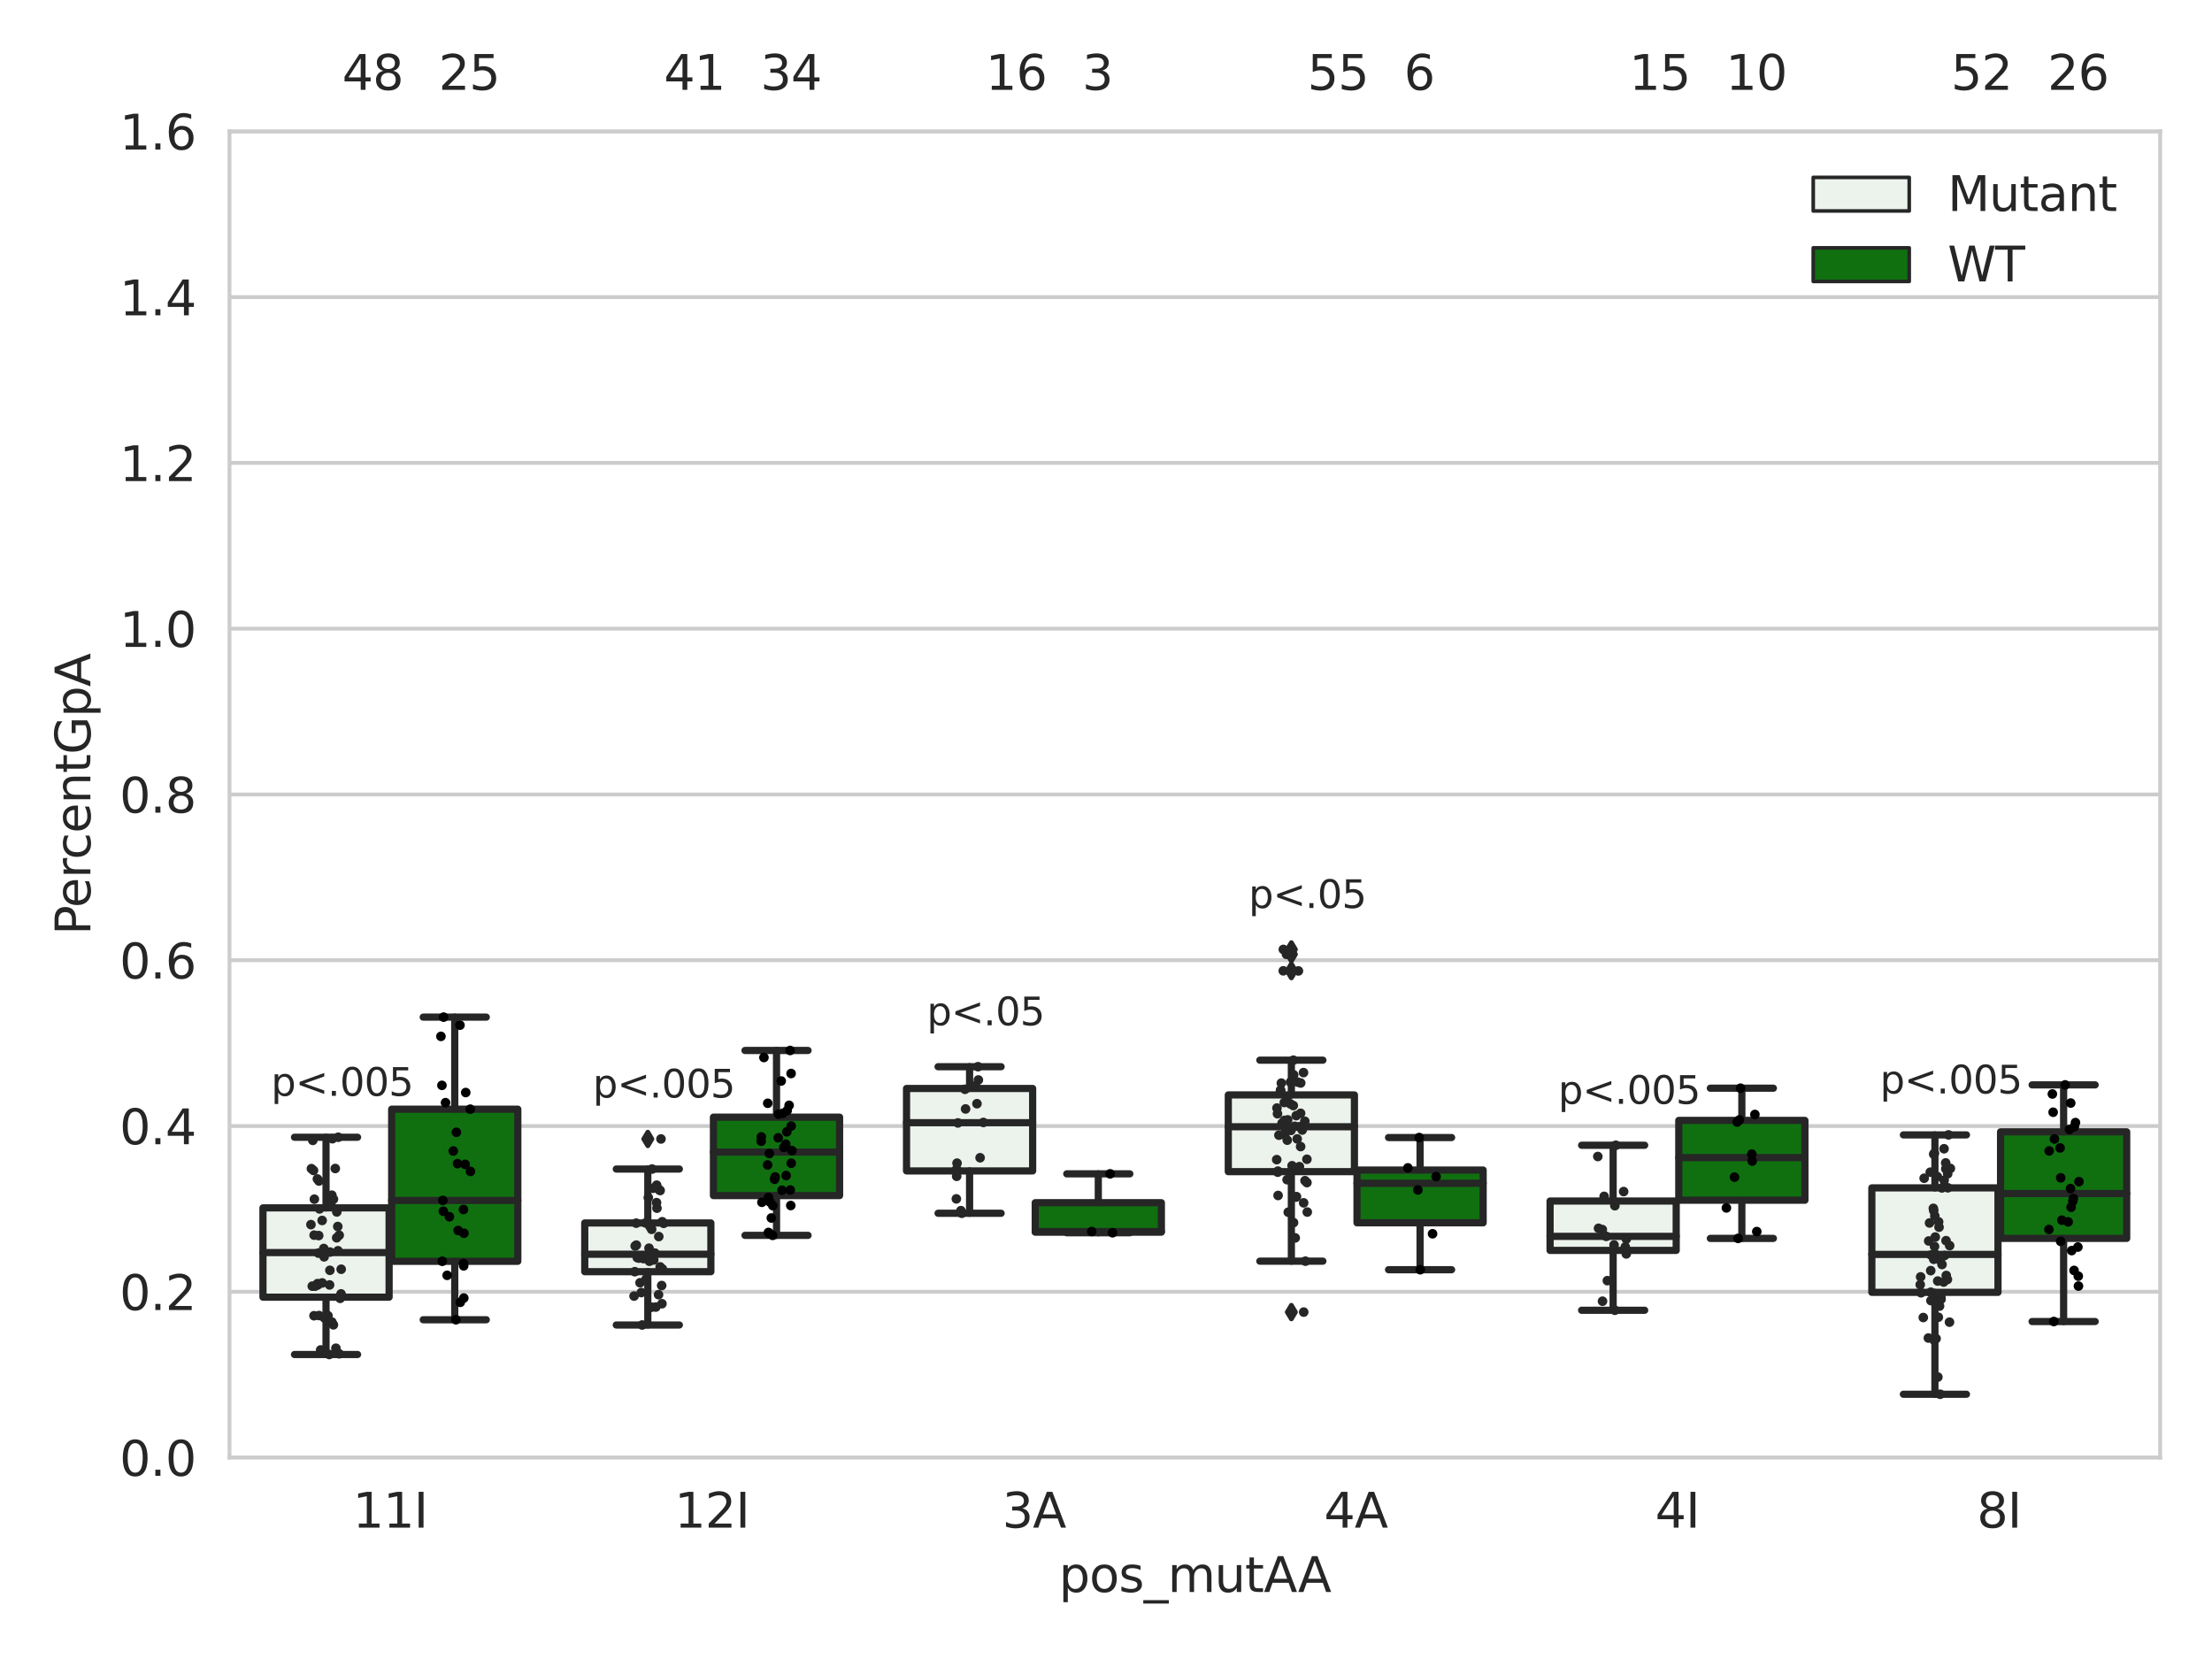 <?xml version="1.0" encoding="utf-8" standalone="no"?>
<!DOCTYPE svg PUBLIC "-//W3C//DTD SVG 1.1//EN"
  "http://www.w3.org/Graphics/SVG/1.1/DTD/svg11.dtd">
<svg xmlns:xlink="http://www.w3.org/1999/xlink" width="460.8pt" height="345.6pt" viewBox="0 0 460.8 345.6" xmlns="http://www.w3.org/2000/svg" version="1.1">
 <defs>
  <style type="text/css">*{stroke-linejoin: round; stroke-linecap: butt}</style>
 </defs>
 <g id="figure_1">
  <g id="patch_1">
   <path d="M 0 345.6 
L 460.8 345.6 
L 460.8 0 
L 0 0 
z
" style="fill: #ffffff"/>
  </g>
  <g id="axes_1">
   <g id="patch_2">
    <path d="M 47.81 303.64 
L 450 303.64 
L 450 27.354 
L 47.81 27.354 
z
" style="fill: #ffffff"/>
   </g>
   <g id="matplotlib.axis_1">
    <g id="xtick_1">
     <g id="text_1">
      <!-- 11I -->
      <g style="fill: #262626" transform="translate(73.488 318.238)scale(0.1 -0.1)">
       <defs>
        <path id="DejaVuSans-31" d="M 794 531 
L 1825 531 
L 1825 4091 
L 703 3866 
L 703 4441 
L 1819 4666 
L 2450 4666 
L 2450 531 
L 3481 531 
L 3481 0 
L 794 0 
L 794 531 
z
" transform="scale(0.016)"/>
        <path id="DejaVuSans-49" d="M 628 4666 
L 1259 4666 
L 1259 0 
L 628 0 
L 628 4666 
z
" transform="scale(0.016)"/>
       </defs>
       <use xlink:href="#DejaVuSans-31"/>
       <use xlink:href="#DejaVuSans-31" x="63.623"/>
       <use xlink:href="#DejaVuSans-49" x="127.246"/>
      </g>
     </g>
    </g>
    <g id="xtick_2">
     <g id="text_2">
      <!-- 12I -->
      <g style="fill: #262626" transform="translate(140.52 318.238)scale(0.1 -0.1)">
       <defs>
        <path id="DejaVuSans-32" d="M 1228 531 
L 3431 531 
L 3431 0 
L 469 0 
L 469 531 
Q 828 903 1448 1529 
Q 2069 2156 2228 2338 
Q 2531 2678 2651 2914 
Q 2772 3150 2772 3378 
Q 2772 3750 2511 3984 
Q 2250 4219 1831 4219 
Q 1534 4219 1204 4116 
Q 875 4013 500 3803 
L 500 4441 
Q 881 4594 1212 4672 
Q 1544 4750 1819 4750 
Q 2544 4750 2975 4387 
Q 3406 4025 3406 3419 
Q 3406 3131 3298 2873 
Q 3191 2616 2906 2266 
Q 2828 2175 2409 1742 
Q 1991 1309 1228 531 
z
" transform="scale(0.016)"/>
       </defs>
       <use xlink:href="#DejaVuSans-31"/>
       <use xlink:href="#DejaVuSans-32" x="63.623"/>
       <use xlink:href="#DejaVuSans-49" x="127.246"/>
      </g>
     </g>
    </g>
    <g id="xtick_3">
     <g id="text_3">
      <!-- 3A -->
      <g style="fill: #262626" transform="translate(208.788 318.238)scale(0.1 -0.1)">
       <defs>
        <path id="DejaVuSans-33" d="M 2597 2516 
Q 3050 2419 3304 2112 
Q 3559 1806 3559 1356 
Q 3559 666 3084 287 
Q 2609 -91 1734 -91 
Q 1441 -91 1130 -33 
Q 819 25 488 141 
L 488 750 
Q 750 597 1062 519 
Q 1375 441 1716 441 
Q 2309 441 2620 675 
Q 2931 909 2931 1356 
Q 2931 1769 2642 2001 
Q 2353 2234 1838 2234 
L 1294 2234 
L 1294 2753 
L 1863 2753 
Q 2328 2753 2575 2939 
Q 2822 3125 2822 3475 
Q 2822 3834 2567 4026 
Q 2313 4219 1838 4219 
Q 1578 4219 1281 4162 
Q 984 4106 628 3988 
L 628 4550 
Q 988 4650 1302 4700 
Q 1616 4750 1894 4750 
Q 2613 4750 3031 4423 
Q 3450 4097 3450 3541 
Q 3450 3153 3228 2886 
Q 3006 2619 2597 2516 
z
" transform="scale(0.016)"/>
        <path id="DejaVuSans-41" d="M 2188 4044 
L 1331 1722 
L 3047 1722 
L 2188 4044 
z
M 1831 4666 
L 2547 4666 
L 4325 0 
L 3669 0 
L 3244 1197 
L 1141 1197 
L 716 0 
L 50 0 
L 1831 4666 
z
" transform="scale(0.016)"/>
       </defs>
       <use xlink:href="#DejaVuSans-33"/>
       <use xlink:href="#DejaVuSans-41" x="63.623"/>
      </g>
     </g>
    </g>
    <g id="xtick_4">
     <g id="text_4">
      <!-- 4A -->
      <g style="fill: #262626" transform="translate(275.819 318.238)scale(0.1 -0.1)">
       <defs>
        <path id="DejaVuSans-34" d="M 2419 4116 
L 825 1625 
L 2419 1625 
L 2419 4116 
z
M 2253 4666 
L 3047 4666 
L 3047 1625 
L 3713 1625 
L 3713 1100 
L 3047 1100 
L 3047 0 
L 2419 0 
L 2419 1100 
L 313 1100 
L 313 1709 
L 2253 4666 
z
" transform="scale(0.016)"/>
       </defs>
       <use xlink:href="#DejaVuSans-34"/>
       <use xlink:href="#DejaVuSans-41" x="63.623"/>
      </g>
     </g>
    </g>
    <g id="xtick_5">
     <g id="text_5">
      <!-- 4I -->
      <g style="fill: #262626" transform="translate(344.796 318.238)scale(0.1 -0.1)">
       <use xlink:href="#DejaVuSans-34"/>
       <use xlink:href="#DejaVuSans-49" x="63.623"/>
      </g>
     </g>
    </g>
    <g id="xtick_6">
     <g id="text_6">
      <!-- 8I -->
      <g style="fill: #262626" transform="translate(411.828 318.238)scale(0.1 -0.1)">
       <defs>
        <path id="DejaVuSans-38" d="M 2034 2216 
Q 1584 2216 1326 1975 
Q 1069 1734 1069 1313 
Q 1069 891 1326 650 
Q 1584 409 2034 409 
Q 2484 409 2743 651 
Q 3003 894 3003 1313 
Q 3003 1734 2745 1975 
Q 2488 2216 2034 2216 
z
M 1403 2484 
Q 997 2584 770 2862 
Q 544 3141 544 3541 
Q 544 4100 942 4425 
Q 1341 4750 2034 4750 
Q 2731 4750 3128 4425 
Q 3525 4100 3525 3541 
Q 3525 3141 3298 2862 
Q 3072 2584 2669 2484 
Q 3125 2378 3379 2068 
Q 3634 1759 3634 1313 
Q 3634 634 3220 271 
Q 2806 -91 2034 -91 
Q 1263 -91 848 271 
Q 434 634 434 1313 
Q 434 1759 690 2068 
Q 947 2378 1403 2484 
z
M 1172 3481 
Q 1172 3119 1398 2916 
Q 1625 2713 2034 2713 
Q 2441 2713 2670 2916 
Q 2900 3119 2900 3481 
Q 2900 3844 2670 4047 
Q 2441 4250 2034 4250 
Q 1625 4250 1398 4047 
Q 1172 3844 1172 3481 
z
" transform="scale(0.016)"/>
       </defs>
       <use xlink:href="#DejaVuSans-38"/>
       <use xlink:href="#DejaVuSans-49" x="63.623"/>
      </g>
     </g>
    </g>
    <g id="text_7">
     <!-- pos_mutAA -->
     <g style="fill: #262626" transform="translate(220.589 331.638)scale(0.1 -0.1)">
      <defs>
       <path id="DejaVuSans-70" d="M 1159 525 
L 1159 -1331 
L 581 -1331 
L 581 3500 
L 1159 3500 
L 1159 2969 
Q 1341 3281 1617 3432 
Q 1894 3584 2278 3584 
Q 2916 3584 3314 3078 
Q 3713 2572 3713 1747 
Q 3713 922 3314 415 
Q 2916 -91 2278 -91 
Q 1894 -91 1617 61 
Q 1341 213 1159 525 
z
M 3116 1747 
Q 3116 2381 2855 2742 
Q 2594 3103 2138 3103 
Q 1681 3103 1420 2742 
Q 1159 2381 1159 1747 
Q 1159 1113 1420 752 
Q 1681 391 2138 391 
Q 2594 391 2855 752 
Q 3116 1113 3116 1747 
z
" transform="scale(0.016)"/>
       <path id="DejaVuSans-6f" d="M 1959 3097 
Q 1497 3097 1228 2736 
Q 959 2375 959 1747 
Q 959 1119 1226 758 
Q 1494 397 1959 397 
Q 2419 397 2687 759 
Q 2956 1122 2956 1747 
Q 2956 2369 2687 2733 
Q 2419 3097 1959 3097 
z
M 1959 3584 
Q 2709 3584 3137 3096 
Q 3566 2609 3566 1747 
Q 3566 888 3137 398 
Q 2709 -91 1959 -91 
Q 1206 -91 779 398 
Q 353 888 353 1747 
Q 353 2609 779 3096 
Q 1206 3584 1959 3584 
z
" transform="scale(0.016)"/>
       <path id="DejaVuSans-73" d="M 2834 3397 
L 2834 2853 
Q 2591 2978 2328 3040 
Q 2066 3103 1784 3103 
Q 1356 3103 1142 2972 
Q 928 2841 928 2578 
Q 928 2378 1081 2264 
Q 1234 2150 1697 2047 
L 1894 2003 
Q 2506 1872 2764 1633 
Q 3022 1394 3022 966 
Q 3022 478 2636 193 
Q 2250 -91 1575 -91 
Q 1294 -91 989 -36 
Q 684 19 347 128 
L 347 722 
Q 666 556 975 473 
Q 1284 391 1588 391 
Q 1994 391 2212 530 
Q 2431 669 2431 922 
Q 2431 1156 2273 1281 
Q 2116 1406 1581 1522 
L 1381 1569 
Q 847 1681 609 1914 
Q 372 2147 372 2553 
Q 372 3047 722 3315 
Q 1072 3584 1716 3584 
Q 2034 3584 2315 3537 
Q 2597 3491 2834 3397 
z
" transform="scale(0.016)"/>
       <path id="DejaVuSans-5f" d="M 3263 -1063 
L 3263 -1509 
L -63 -1509 
L -63 -1063 
L 3263 -1063 
z
" transform="scale(0.016)"/>
       <path id="DejaVuSans-6d" d="M 3328 2828 
Q 3544 3216 3844 3400 
Q 4144 3584 4550 3584 
Q 5097 3584 5394 3201 
Q 5691 2819 5691 2113 
L 5691 0 
L 5113 0 
L 5113 2094 
Q 5113 2597 4934 2840 
Q 4756 3084 4391 3084 
Q 3944 3084 3684 2787 
Q 3425 2491 3425 1978 
L 3425 0 
L 2847 0 
L 2847 2094 
Q 2847 2600 2669 2842 
Q 2491 3084 2119 3084 
Q 1678 3084 1418 2786 
Q 1159 2488 1159 1978 
L 1159 0 
L 581 0 
L 581 3500 
L 1159 3500 
L 1159 2956 
Q 1356 3278 1631 3431 
Q 1906 3584 2284 3584 
Q 2666 3584 2933 3390 
Q 3200 3197 3328 2828 
z
" transform="scale(0.016)"/>
       <path id="DejaVuSans-75" d="M 544 1381 
L 544 3500 
L 1119 3500 
L 1119 1403 
Q 1119 906 1312 657 
Q 1506 409 1894 409 
Q 2359 409 2629 706 
Q 2900 1003 2900 1516 
L 2900 3500 
L 3475 3500 
L 3475 0 
L 2900 0 
L 2900 538 
Q 2691 219 2414 64 
Q 2138 -91 1772 -91 
Q 1169 -91 856 284 
Q 544 659 544 1381 
z
M 1991 3584 
L 1991 3584 
z
" transform="scale(0.016)"/>
       <path id="DejaVuSans-74" d="M 1172 4494 
L 1172 3500 
L 2356 3500 
L 2356 3053 
L 1172 3053 
L 1172 1153 
Q 1172 725 1289 603 
Q 1406 481 1766 481 
L 2356 481 
L 2356 0 
L 1766 0 
Q 1100 0 847 248 
Q 594 497 594 1153 
L 594 3053 
L 172 3053 
L 172 3500 
L 594 3500 
L 594 4494 
L 1172 4494 
z
" transform="scale(0.016)"/>
      </defs>
      <use xlink:href="#DejaVuSans-70"/>
      <use xlink:href="#DejaVuSans-6f" x="63.477"/>
      <use xlink:href="#DejaVuSans-73" x="124.658"/>
      <use xlink:href="#DejaVuSans-5f" x="176.758"/>
      <use xlink:href="#DejaVuSans-6d" x="226.758"/>
      <use xlink:href="#DejaVuSans-75" x="324.17"/>
      <use xlink:href="#DejaVuSans-74" x="387.549"/>
      <use xlink:href="#DejaVuSans-41" x="426.758"/>
      <use xlink:href="#DejaVuSans-41" x="497.916"/>
     </g>
    </g>
   </g>
   <g id="matplotlib.axis_2">
    <g id="ytick_1">
     <g id="line2d_1">
      <path d="M 47.81 303.64 
L 450 303.64 
" clip-path="url(#pa97a7529b0)" style="fill: none; stroke: #cccccc; stroke-width: 0.8; stroke-linecap: round"/>
     </g>
     <g id="text_8">
      <!-- 0.0 -->
      <g style="fill: #262626" transform="translate(24.907 307.439)scale(0.1 -0.1)">
       <defs>
        <path id="DejaVuSans-30" d="M 2034 4250 
Q 1547 4250 1301 3770 
Q 1056 3291 1056 2328 
Q 1056 1369 1301 889 
Q 1547 409 2034 409 
Q 2525 409 2770 889 
Q 3016 1369 3016 2328 
Q 3016 3291 2770 3770 
Q 2525 4250 2034 4250 
z
M 2034 4750 
Q 2819 4750 3233 4129 
Q 3647 3509 3647 2328 
Q 3647 1150 3233 529 
Q 2819 -91 2034 -91 
Q 1250 -91 836 529 
Q 422 1150 422 2328 
Q 422 3509 836 4129 
Q 1250 4750 2034 4750 
z
" transform="scale(0.016)"/>
        <path id="DejaVuSans-2e" d="M 684 794 
L 1344 794 
L 1344 0 
L 684 0 
L 684 794 
z
" transform="scale(0.016)"/>
       </defs>
       <use xlink:href="#DejaVuSans-30"/>
       <use xlink:href="#DejaVuSans-2e" x="63.623"/>
       <use xlink:href="#DejaVuSans-30" x="95.41"/>
      </g>
     </g>
    </g>
    <g id="ytick_2">
     <g id="line2d_2">
      <path d="M 47.81 269.104 
L 450 269.104 
" clip-path="url(#pa97a7529b0)" style="fill: none; stroke: #cccccc; stroke-width: 0.8; stroke-linecap: round"/>
     </g>
     <g id="text_9">
      <!-- 0.2 -->
      <g style="fill: #262626" transform="translate(24.907 272.903)scale(0.1 -0.1)">
       <use xlink:href="#DejaVuSans-30"/>
       <use xlink:href="#DejaVuSans-2e" x="63.623"/>
       <use xlink:href="#DejaVuSans-32" x="95.41"/>
      </g>
     </g>
    </g>
    <g id="ytick_3">
     <g id="line2d_3">
      <path d="M 47.81 234.568 
L 450 234.568 
" clip-path="url(#pa97a7529b0)" style="fill: none; stroke: #cccccc; stroke-width: 0.8; stroke-linecap: round"/>
     </g>
     <g id="text_10">
      <!-- 0.4 -->
      <g style="fill: #262626" transform="translate(24.907 238.368)scale(0.1 -0.1)">
       <use xlink:href="#DejaVuSans-30"/>
       <use xlink:href="#DejaVuSans-2e" x="63.623"/>
       <use xlink:href="#DejaVuSans-34" x="95.41"/>
      </g>
     </g>
    </g>
    <g id="ytick_4">
     <g id="line2d_4">
      <path d="M 47.81 200.033 
L 450 200.033 
" clip-path="url(#pa97a7529b0)" style="fill: none; stroke: #cccccc; stroke-width: 0.8; stroke-linecap: round"/>
     </g>
     <g id="text_11">
      <!-- 0.6 -->
      <g style="fill: #262626" transform="translate(24.907 203.832)scale(0.1 -0.1)">
       <defs>
        <path id="DejaVuSans-36" d="M 2113 2584 
Q 1688 2584 1439 2293 
Q 1191 2003 1191 1497 
Q 1191 994 1439 701 
Q 1688 409 2113 409 
Q 2538 409 2786 701 
Q 3034 994 3034 1497 
Q 3034 2003 2786 2293 
Q 2538 2584 2113 2584 
z
M 3366 4563 
L 3366 3988 
Q 3128 4100 2886 4159 
Q 2644 4219 2406 4219 
Q 1781 4219 1451 3797 
Q 1122 3375 1075 2522 
Q 1259 2794 1537 2939 
Q 1816 3084 2150 3084 
Q 2853 3084 3261 2657 
Q 3669 2231 3669 1497 
Q 3669 778 3244 343 
Q 2819 -91 2113 -91 
Q 1303 -91 875 529 
Q 447 1150 447 2328 
Q 447 3434 972 4092 
Q 1497 4750 2381 4750 
Q 2619 4750 2861 4703 
Q 3103 4656 3366 4563 
z
" transform="scale(0.016)"/>
       </defs>
       <use xlink:href="#DejaVuSans-30"/>
       <use xlink:href="#DejaVuSans-2e" x="63.623"/>
       <use xlink:href="#DejaVuSans-36" x="95.41"/>
      </g>
     </g>
    </g>
    <g id="ytick_5">
     <g id="line2d_5">
      <path d="M 47.81 165.497 
L 450 165.497 
" clip-path="url(#pa97a7529b0)" style="fill: none; stroke: #cccccc; stroke-width: 0.8; stroke-linecap: round"/>
     </g>
     <g id="text_12">
      <!-- 0.8 -->
      <g style="fill: #262626" transform="translate(24.907 169.296)scale(0.1 -0.1)">
       <use xlink:href="#DejaVuSans-30"/>
       <use xlink:href="#DejaVuSans-2e" x="63.623"/>
       <use xlink:href="#DejaVuSans-38" x="95.41"/>
      </g>
     </g>
    </g>
    <g id="ytick_6">
     <g id="line2d_6">
      <path d="M 47.81 130.961 
L 450 130.961 
" clip-path="url(#pa97a7529b0)" style="fill: none; stroke: #cccccc; stroke-width: 0.8; stroke-linecap: round"/>
     </g>
     <g id="text_13">
      <!-- 1.0 -->
      <g style="fill: #262626" transform="translate(24.907 134.76)scale(0.1 -0.1)">
       <use xlink:href="#DejaVuSans-31"/>
       <use xlink:href="#DejaVuSans-2e" x="63.623"/>
       <use xlink:href="#DejaVuSans-30" x="95.41"/>
      </g>
     </g>
    </g>
    <g id="ytick_7">
     <g id="line2d_7">
      <path d="M 47.81 96.425 
L 450 96.425 
" clip-path="url(#pa97a7529b0)" style="fill: none; stroke: #cccccc; stroke-width: 0.8; stroke-linecap: round"/>
     </g>
     <g id="text_14">
      <!-- 1.2 -->
      <g style="fill: #262626" transform="translate(24.907 100.225)scale(0.1 -0.1)">
       <use xlink:href="#DejaVuSans-31"/>
       <use xlink:href="#DejaVuSans-2e" x="63.623"/>
       <use xlink:href="#DejaVuSans-32" x="95.41"/>
      </g>
     </g>
    </g>
    <g id="ytick_8">
     <g id="line2d_8">
      <path d="M 47.81 61.89 
L 450 61.89 
" clip-path="url(#pa97a7529b0)" style="fill: none; stroke: #cccccc; stroke-width: 0.8; stroke-linecap: round"/>
     </g>
     <g id="text_15">
      <!-- 1.4 -->
      <g style="fill: #262626" transform="translate(24.907 65.689)scale(0.1 -0.1)">
       <use xlink:href="#DejaVuSans-31"/>
       <use xlink:href="#DejaVuSans-2e" x="63.623"/>
       <use xlink:href="#DejaVuSans-34" x="95.41"/>
      </g>
     </g>
    </g>
    <g id="ytick_9">
     <g id="line2d_9">
      <path d="M 47.81 27.354 
L 450 27.354 
" clip-path="url(#pa97a7529b0)" style="fill: none; stroke: #cccccc; stroke-width: 0.8; stroke-linecap: round"/>
     </g>
     <g id="text_16">
      <!-- 1.6 -->
      <g style="fill: #262626" transform="translate(24.907 31.153)scale(0.1 -0.1)">
       <use xlink:href="#DejaVuSans-31"/>
       <use xlink:href="#DejaVuSans-2e" x="63.623"/>
       <use xlink:href="#DejaVuSans-36" x="95.41"/>
      </g>
     </g>
    </g>
    <g id="text_17">
     <!-- PercentGpA -->
     <g style="fill: #262626" transform="translate(18.827 194.774)rotate(-90)scale(0.1 -0.1)">
      <defs>
       <path id="DejaVuSans-50" d="M 1259 4147 
L 1259 2394 
L 2053 2394 
Q 2494 2394 2734 2622 
Q 2975 2850 2975 3272 
Q 2975 3691 2734 3919 
Q 2494 4147 2053 4147 
L 1259 4147 
z
M 628 4666 
L 2053 4666 
Q 2838 4666 3239 4311 
Q 3641 3956 3641 3272 
Q 3641 2581 3239 2228 
Q 2838 1875 2053 1875 
L 1259 1875 
L 1259 0 
L 628 0 
L 628 4666 
z
" transform="scale(0.016)"/>
       <path id="DejaVuSans-65" d="M 3597 1894 
L 3597 1613 
L 953 1613 
Q 991 1019 1311 708 
Q 1631 397 2203 397 
Q 2534 397 2845 478 
Q 3156 559 3463 722 
L 3463 178 
Q 3153 47 2828 -22 
Q 2503 -91 2169 -91 
Q 1331 -91 842 396 
Q 353 884 353 1716 
Q 353 2575 817 3079 
Q 1281 3584 2069 3584 
Q 2775 3584 3186 3129 
Q 3597 2675 3597 1894 
z
M 3022 2063 
Q 3016 2534 2758 2815 
Q 2500 3097 2075 3097 
Q 1594 3097 1305 2825 
Q 1016 2553 972 2059 
L 3022 2063 
z
" transform="scale(0.016)"/>
       <path id="DejaVuSans-72" d="M 2631 2963 
Q 2534 3019 2420 3045 
Q 2306 3072 2169 3072 
Q 1681 3072 1420 2755 
Q 1159 2438 1159 1844 
L 1159 0 
L 581 0 
L 581 3500 
L 1159 3500 
L 1159 2956 
Q 1341 3275 1631 3429 
Q 1922 3584 2338 3584 
Q 2397 3584 2469 3576 
Q 2541 3569 2628 3553 
L 2631 2963 
z
" transform="scale(0.016)"/>
       <path id="DejaVuSans-63" d="M 3122 3366 
L 3122 2828 
Q 2878 2963 2633 3030 
Q 2388 3097 2138 3097 
Q 1578 3097 1268 2742 
Q 959 2388 959 1747 
Q 959 1106 1268 751 
Q 1578 397 2138 397 
Q 2388 397 2633 464 
Q 2878 531 3122 666 
L 3122 134 
Q 2881 22 2623 -34 
Q 2366 -91 2075 -91 
Q 1284 -91 818 406 
Q 353 903 353 1747 
Q 353 2603 823 3093 
Q 1294 3584 2113 3584 
Q 2378 3584 2631 3529 
Q 2884 3475 3122 3366 
z
" transform="scale(0.016)"/>
       <path id="DejaVuSans-6e" d="M 3513 2113 
L 3513 0 
L 2938 0 
L 2938 2094 
Q 2938 2591 2744 2837 
Q 2550 3084 2163 3084 
Q 1697 3084 1428 2787 
Q 1159 2491 1159 1978 
L 1159 0 
L 581 0 
L 581 3500 
L 1159 3500 
L 1159 2956 
Q 1366 3272 1645 3428 
Q 1925 3584 2291 3584 
Q 2894 3584 3203 3211 
Q 3513 2838 3513 2113 
z
" transform="scale(0.016)"/>
       <path id="DejaVuSans-47" d="M 3809 666 
L 3809 1919 
L 2778 1919 
L 2778 2438 
L 4434 2438 
L 4434 434 
Q 4069 175 3628 42 
Q 3188 -91 2688 -91 
Q 1594 -91 976 548 
Q 359 1188 359 2328 
Q 359 3472 976 4111 
Q 1594 4750 2688 4750 
Q 3144 4750 3555 4637 
Q 3966 4525 4313 4306 
L 4313 3634 
Q 3963 3931 3569 4081 
Q 3175 4231 2741 4231 
Q 1884 4231 1454 3753 
Q 1025 3275 1025 2328 
Q 1025 1384 1454 906 
Q 1884 428 2741 428 
Q 3075 428 3337 486 
Q 3600 544 3809 666 
z
" transform="scale(0.016)"/>
      </defs>
      <use xlink:href="#DejaVuSans-50"/>
      <use xlink:href="#DejaVuSans-65" x="56.678"/>
      <use xlink:href="#DejaVuSans-72" x="118.201"/>
      <use xlink:href="#DejaVuSans-63" x="157.064"/>
      <use xlink:href="#DejaVuSans-65" x="212.045"/>
      <use xlink:href="#DejaVuSans-6e" x="273.568"/>
      <use xlink:href="#DejaVuSans-74" x="336.947"/>
      <use xlink:href="#DejaVuSans-47" x="376.156"/>
      <use xlink:href="#DejaVuSans-70" x="453.646"/>
      <use xlink:href="#DejaVuSans-41" x="517.123"/>
     </g>
    </g>
   </g>
   <g id="patch_3">
    <path d="M 54.781 270.223 
L 81.058 270.223 
L 81.058 251.625 
L 54.781 251.625 
L 54.781 270.223 
z
" clip-path="url(#pa97a7529b0)" style="fill: #ecf2ec; stroke: #262626; stroke-width: 1.5; stroke-linejoin: miter"/>
   </g>
   <g id="patch_4">
    <path d="M 81.594 262.75 
L 107.87 262.75 
L 107.87 231.061 
L 81.594 231.061 
L 81.594 262.75 
z
" clip-path="url(#pa97a7529b0)" style="fill: #107010; stroke: #262626; stroke-width: 1.5; stroke-linejoin: miter"/>
   </g>
   <g id="patch_5">
    <path d="M 121.813 264.916 
L 148.089 264.916 
L 148.089 254.762 
L 121.813 254.762 
L 121.813 264.916 
z
" clip-path="url(#pa97a7529b0)" style="fill: #ecf2ec; stroke: #262626; stroke-width: 1.5; stroke-linejoin: miter"/>
   </g>
   <g id="patch_6">
    <path d="M 148.626 249.067 
L 174.902 249.067 
L 174.902 232.726 
L 148.626 232.726 
L 148.626 249.067 
z
" clip-path="url(#pa97a7529b0)" style="fill: #107010; stroke: #262626; stroke-width: 1.5; stroke-linejoin: miter"/>
   </g>
   <g id="patch_7">
    <path d="M 188.845 243.924 
L 215.121 243.924 
L 215.121 226.747 
L 188.845 226.747 
L 188.845 243.924 
z
" clip-path="url(#pa97a7529b0)" style="fill: #ecf2ec; stroke: #262626; stroke-width: 1.5; stroke-linejoin: miter"/>
   </g>
   <g id="patch_8">
    <path d="M 215.657 256.679 
L 241.934 256.679 
L 241.934 250.544 
L 215.657 250.544 
L 215.657 256.679 
z
" clip-path="url(#pa97a7529b0)" style="fill: #107010; stroke: #262626; stroke-width: 1.5; stroke-linejoin: miter"/>
   </g>
   <g id="patch_9">
    <path d="M 255.876 244.077 
L 282.153 244.077 
L 282.153 228.093 
L 255.876 228.093 
L 255.876 244.077 
z
" clip-path="url(#pa97a7529b0)" style="fill: #ecf2ec; stroke: #262626; stroke-width: 1.5; stroke-linejoin: miter"/>
   </g>
   <g id="patch_10">
    <path d="M 282.689 254.735 
L 308.965 254.735 
L 308.965 243.742 
L 282.689 243.742 
L 282.689 254.735 
z
" clip-path="url(#pa97a7529b0)" style="fill: #107010; stroke: #262626; stroke-width: 1.5; stroke-linejoin: miter"/>
   </g>
   <g id="patch_11">
    <path d="M 322.908 260.484 
L 349.184 260.484 
L 349.184 250.196 
L 322.908 250.196 
L 322.908 260.484 
z
" clip-path="url(#pa97a7529b0)" style="fill: #ecf2ec; stroke: #262626; stroke-width: 1.5; stroke-linejoin: miter"/>
   </g>
   <g id="patch_12">
    <path d="M 349.721 250.026 
L 375.997 250.026 
L 375.997 233.403 
L 349.721 233.403 
L 349.721 250.026 
z
" clip-path="url(#pa97a7529b0)" style="fill: #107010; stroke: #262626; stroke-width: 1.5; stroke-linejoin: miter"/>
   </g>
   <g id="patch_13">
    <path d="M 389.94 269.221 
L 416.216 269.221 
L 416.216 247.457 
L 389.94 247.457 
L 389.94 269.221 
z
" clip-path="url(#pa97a7529b0)" style="fill: #ecf2ec; stroke: #262626; stroke-width: 1.5; stroke-linejoin: miter"/>
   </g>
   <g id="patch_14">
    <path d="M 416.752 257.979 
L 443.029 257.979 
L 443.029 235.783 
L 416.752 235.783 
L 416.752 257.979 
z
" clip-path="url(#pa97a7529b0)" style="fill: #107010; stroke: #262626; stroke-width: 1.5; stroke-linejoin: miter"/>
   </g>
   <g id="patch_15">
    <path d="M 81.326 303.64 
L 81.326 303.64 
L 81.326 303.64 
L 81.326 303.64 
z
" clip-path="url(#pa97a7529b0)" style="fill: #ecf2ec; stroke: #262626; stroke-width: 0.75; stroke-linejoin: miter"/>
   </g>
   <g id="patch_16">
    <path d="M 81.326 303.64 
L 81.326 303.64 
L 81.326 303.64 
L 81.326 303.64 
z
" clip-path="url(#pa97a7529b0)" style="fill: #107010; stroke: #262626; stroke-width: 0.75; stroke-linejoin: miter"/>
   </g>
   <g id="PathCollection_1"/>
   <g id="PathCollection_2"/>
   <g id="line2d_10">
    <path d="M 67.919 270.223 
L 67.919 282.167 
" clip-path="url(#pa97a7529b0)" style="fill: none; stroke: #262626; stroke-width: 1.5; stroke-linecap: round"/>
   </g>
   <g id="line2d_11">
    <path d="M 67.919 251.625 
L 67.919 236.909 
" clip-path="url(#pa97a7529b0)" style="fill: none; stroke: #262626; stroke-width: 1.5; stroke-linecap: round"/>
   </g>
   <g id="line2d_12">
    <path d="M 61.35 282.167 
L 74.489 282.167 
" clip-path="url(#pa97a7529b0)" style="fill: none; stroke: #262626; stroke-width: 1.5; stroke-linecap: round"/>
   </g>
   <g id="line2d_13">
    <path d="M 61.35 236.909 
L 74.489 236.909 
" clip-path="url(#pa97a7529b0)" style="fill: none; stroke: #262626; stroke-width: 1.5; stroke-linecap: round"/>
   </g>
   <g id="line2d_14"/>
   <g id="line2d_15">
    <path d="M 94.732 262.75 
L 94.732 274.926 
" clip-path="url(#pa97a7529b0)" style="fill: none; stroke: #262626; stroke-width: 1.5; stroke-linecap: round"/>
   </g>
   <g id="line2d_16">
    <path d="M 94.732 231.061 
L 94.732 211.887 
" clip-path="url(#pa97a7529b0)" style="fill: none; stroke: #262626; stroke-width: 1.5; stroke-linecap: round"/>
   </g>
   <g id="line2d_17">
    <path d="M 88.163 274.926 
L 101.301 274.926 
" clip-path="url(#pa97a7529b0)" style="fill: none; stroke: #262626; stroke-width: 1.5; stroke-linecap: round"/>
   </g>
   <g id="line2d_18">
    <path d="M 88.163 211.887 
L 101.301 211.887 
" clip-path="url(#pa97a7529b0)" style="fill: none; stroke: #262626; stroke-width: 1.5; stroke-linecap: round"/>
   </g>
   <g id="line2d_19"/>
   <g id="line2d_20">
    <path d="M 134.951 264.916 
L 134.951 276.02 
" clip-path="url(#pa97a7529b0)" style="fill: none; stroke: #262626; stroke-width: 1.5; stroke-linecap: round"/>
   </g>
   <g id="line2d_21">
    <path d="M 134.951 254.762 
L 134.951 243.531 
" clip-path="url(#pa97a7529b0)" style="fill: none; stroke: #262626; stroke-width: 1.5; stroke-linecap: round"/>
   </g>
   <g id="line2d_22">
    <path d="M 128.382 276.02 
L 141.52 276.02 
" clip-path="url(#pa97a7529b0)" style="fill: none; stroke: #262626; stroke-width: 1.5; stroke-linecap: round"/>
   </g>
   <g id="line2d_23">
    <path d="M 128.382 243.531 
L 141.52 243.531 
" clip-path="url(#pa97a7529b0)" style="fill: none; stroke: #262626; stroke-width: 1.5; stroke-linecap: round"/>
   </g>
   <g id="line2d_24">
    <defs>
     <path id="mb0f87a0d78" d="M -0 1.414 
L 0.849 0 
L 0 -1.414 
L -0.849 -0 
z
" style="stroke: #262626; stroke-linejoin: miter"/>
    </defs>
    <g clip-path="url(#pa97a7529b0)">
     <use xlink:href="#mb0f87a0d78" x="134.951" y="237.267" style="fill: #262626; stroke: #262626; stroke-linejoin: miter"/>
    </g>
   </g>
   <g id="line2d_25">
    <path d="M 161.764 249.067 
L 161.764 257.346 
" clip-path="url(#pa97a7529b0)" style="fill: none; stroke: #262626; stroke-width: 1.5; stroke-linecap: round"/>
   </g>
   <g id="line2d_26">
    <path d="M 161.764 232.726 
L 161.764 218.831 
" clip-path="url(#pa97a7529b0)" style="fill: none; stroke: #262626; stroke-width: 1.5; stroke-linecap: round"/>
   </g>
   <g id="line2d_27">
    <path d="M 155.195 257.346 
L 168.333 257.346 
" clip-path="url(#pa97a7529b0)" style="fill: none; stroke: #262626; stroke-width: 1.5; stroke-linecap: round"/>
   </g>
   <g id="line2d_28">
    <path d="M 155.195 218.831 
L 168.333 218.831 
" clip-path="url(#pa97a7529b0)" style="fill: none; stroke: #262626; stroke-width: 1.5; stroke-linecap: round"/>
   </g>
   <g id="line2d_29"/>
   <g id="line2d_30">
    <path d="M 201.983 243.924 
L 201.983 252.746 
" clip-path="url(#pa97a7529b0)" style="fill: none; stroke: #262626; stroke-width: 1.5; stroke-linecap: round"/>
   </g>
   <g id="line2d_31">
    <path d="M 201.983 226.747 
L 201.983 222.215 
" clip-path="url(#pa97a7529b0)" style="fill: none; stroke: #262626; stroke-width: 1.5; stroke-linecap: round"/>
   </g>
   <g id="line2d_32">
    <path d="M 195.414 252.746 
L 208.552 252.746 
" clip-path="url(#pa97a7529b0)" style="fill: none; stroke: #262626; stroke-width: 1.5; stroke-linecap: round"/>
   </g>
   <g id="line2d_33">
    <path d="M 195.414 222.215 
L 208.552 222.215 
" clip-path="url(#pa97a7529b0)" style="fill: none; stroke: #262626; stroke-width: 1.5; stroke-linecap: round"/>
   </g>
   <g id="line2d_34"/>
   <g id="line2d_35">
    <path d="M 228.796 256.679 
L 228.796 256.807 
" clip-path="url(#pa97a7529b0)" style="fill: none; stroke: #262626; stroke-width: 1.5; stroke-linecap: round"/>
   </g>
   <g id="line2d_36">
    <path d="M 228.796 250.544 
L 228.796 244.536 
" clip-path="url(#pa97a7529b0)" style="fill: none; stroke: #262626; stroke-width: 1.5; stroke-linecap: round"/>
   </g>
   <g id="line2d_37">
    <path d="M 222.226 256.807 
L 235.365 256.807 
" clip-path="url(#pa97a7529b0)" style="fill: none; stroke: #262626; stroke-width: 1.5; stroke-linecap: round"/>
   </g>
   <g id="line2d_38">
    <path d="M 222.226 244.536 
L 235.365 244.536 
" clip-path="url(#pa97a7529b0)" style="fill: none; stroke: #262626; stroke-width: 1.5; stroke-linecap: round"/>
   </g>
   <g id="line2d_39"/>
   <g id="line2d_40">
    <path d="M 269.014 244.077 
L 269.014 262.724 
" clip-path="url(#pa97a7529b0)" style="fill: none; stroke: #262626; stroke-width: 1.5; stroke-linecap: round"/>
   </g>
   <g id="line2d_41">
    <path d="M 269.014 228.093 
L 269.014 220.854 
" clip-path="url(#pa97a7529b0)" style="fill: none; stroke: #262626; stroke-width: 1.5; stroke-linecap: round"/>
   </g>
   <g id="line2d_42">
    <path d="M 262.445 262.724 
L 275.584 262.724 
" clip-path="url(#pa97a7529b0)" style="fill: none; stroke: #262626; stroke-width: 1.5; stroke-linecap: round"/>
   </g>
   <g id="line2d_43">
    <path d="M 262.445 220.854 
L 275.584 220.854 
" clip-path="url(#pa97a7529b0)" style="fill: none; stroke: #262626; stroke-width: 1.5; stroke-linecap: round"/>
   </g>
   <g id="line2d_44">
    <g clip-path="url(#pa97a7529b0)">
     <use xlink:href="#mb0f87a0d78" x="269.014" y="273.332" style="fill: #262626; stroke: #262626; stroke-linejoin: miter"/>
     <use xlink:href="#mb0f87a0d78" x="269.014" y="197.783" style="fill: #262626; stroke: #262626; stroke-linejoin: miter"/>
     <use xlink:href="#mb0f87a0d78" x="269.014" y="202.265" style="fill: #262626; stroke: #262626; stroke-linejoin: miter"/>
     <use xlink:href="#mb0f87a0d78" x="269.014" y="202.241" style="fill: #262626; stroke: #262626; stroke-linejoin: miter"/>
     <use xlink:href="#mb0f87a0d78" x="269.014" y="198.803" style="fill: #262626; stroke: #262626; stroke-linejoin: miter"/>
    </g>
   </g>
   <g id="line2d_45">
    <path d="M 295.827 254.735 
L 295.827 264.505 
" clip-path="url(#pa97a7529b0)" style="fill: none; stroke: #262626; stroke-width: 1.5; stroke-linecap: round"/>
   </g>
   <g id="line2d_46">
    <path d="M 295.827 243.742 
L 295.827 236.97 
" clip-path="url(#pa97a7529b0)" style="fill: none; stroke: #262626; stroke-width: 1.5; stroke-linecap: round"/>
   </g>
   <g id="line2d_47">
    <path d="M 289.258 264.505 
L 302.396 264.505 
" clip-path="url(#pa97a7529b0)" style="fill: none; stroke: #262626; stroke-width: 1.5; stroke-linecap: round"/>
   </g>
   <g id="line2d_48">
    <path d="M 289.258 236.97 
L 302.396 236.97 
" clip-path="url(#pa97a7529b0)" style="fill: none; stroke: #262626; stroke-width: 1.5; stroke-linecap: round"/>
   </g>
   <g id="line2d_49"/>
   <g id="line2d_50">
    <path d="M 336.046 260.484 
L 336.046 272.951 
" clip-path="url(#pa97a7529b0)" style="fill: none; stroke: #262626; stroke-width: 1.5; stroke-linecap: round"/>
   </g>
   <g id="line2d_51">
    <path d="M 336.046 250.196 
L 336.046 238.578 
" clip-path="url(#pa97a7529b0)" style="fill: none; stroke: #262626; stroke-width: 1.5; stroke-linecap: round"/>
   </g>
   <g id="line2d_52">
    <path d="M 329.477 272.951 
L 342.615 272.951 
" clip-path="url(#pa97a7529b0)" style="fill: none; stroke: #262626; stroke-width: 1.5; stroke-linecap: round"/>
   </g>
   <g id="line2d_53">
    <path d="M 329.477 238.578 
L 342.615 238.578 
" clip-path="url(#pa97a7529b0)" style="fill: none; stroke: #262626; stroke-width: 1.5; stroke-linecap: round"/>
   </g>
   <g id="line2d_54"/>
   <g id="line2d_55">
    <path d="M 362.859 250.026 
L 362.859 257.981 
" clip-path="url(#pa97a7529b0)" style="fill: none; stroke: #262626; stroke-width: 1.5; stroke-linecap: round"/>
   </g>
   <g id="line2d_56">
    <path d="M 362.859 233.403 
L 362.859 226.694 
" clip-path="url(#pa97a7529b0)" style="fill: none; stroke: #262626; stroke-width: 1.5; stroke-linecap: round"/>
   </g>
   <g id="line2d_57">
    <path d="M 356.29 257.981 
L 369.428 257.981 
" clip-path="url(#pa97a7529b0)" style="fill: none; stroke: #262626; stroke-width: 1.5; stroke-linecap: round"/>
   </g>
   <g id="line2d_58">
    <path d="M 356.29 226.694 
L 369.428 226.694 
" clip-path="url(#pa97a7529b0)" style="fill: none; stroke: #262626; stroke-width: 1.5; stroke-linecap: round"/>
   </g>
   <g id="line2d_59"/>
   <g id="line2d_60">
    <path d="M 403.078 269.221 
L 403.078 290.449 
" clip-path="url(#pa97a7529b0)" style="fill: none; stroke: #262626; stroke-width: 1.5; stroke-linecap: round"/>
   </g>
   <g id="line2d_61">
    <path d="M 403.078 247.457 
L 403.078 236.418 
" clip-path="url(#pa97a7529b0)" style="fill: none; stroke: #262626; stroke-width: 1.5; stroke-linecap: round"/>
   </g>
   <g id="line2d_62">
    <path d="M 396.509 290.449 
L 409.647 290.449 
" clip-path="url(#pa97a7529b0)" style="fill: none; stroke: #262626; stroke-width: 1.5; stroke-linecap: round"/>
   </g>
   <g id="line2d_63">
    <path d="M 396.509 236.418 
L 409.647 236.418 
" clip-path="url(#pa97a7529b0)" style="fill: none; stroke: #262626; stroke-width: 1.5; stroke-linecap: round"/>
   </g>
   <g id="line2d_64"/>
   <g id="line2d_65">
    <path d="M 429.89 257.979 
L 429.89 275.296 
" clip-path="url(#pa97a7529b0)" style="fill: none; stroke: #262626; stroke-width: 1.5; stroke-linecap: round"/>
   </g>
   <g id="line2d_66">
    <path d="M 429.89 235.783 
L 429.89 226.002 
" clip-path="url(#pa97a7529b0)" style="fill: none; stroke: #262626; stroke-width: 1.5; stroke-linecap: round"/>
   </g>
   <g id="line2d_67">
    <path d="M 423.321 275.296 
L 436.46 275.296 
" clip-path="url(#pa97a7529b0)" style="fill: none; stroke: #262626; stroke-width: 1.5; stroke-linecap: round"/>
   </g>
   <g id="line2d_68">
    <path d="M 423.321 226.002 
L 436.46 226.002 
" clip-path="url(#pa97a7529b0)" style="fill: none; stroke: #262626; stroke-width: 1.5; stroke-linecap: round"/>
   </g>
   <g id="line2d_69"/>
   <g id="line2d_70">
    <path d="M 54.781 260.936 
L 81.058 260.936 
" clip-path="url(#pa97a7529b0)" style="fill: none; stroke: #262626; stroke-width: 1.5; stroke-linecap: round"/>
   </g>
   <g id="line2d_71">
    <path d="M 81.594 250.068 
L 107.87 250.068 
" clip-path="url(#pa97a7529b0)" style="fill: none; stroke: #262626; stroke-width: 1.5; stroke-linecap: round"/>
   </g>
   <g id="line2d_72">
    <path d="M 121.813 261.276 
L 148.089 261.276 
" clip-path="url(#pa97a7529b0)" style="fill: none; stroke: #262626; stroke-width: 1.5; stroke-linecap: round"/>
   </g>
   <g id="line2d_73">
    <path d="M 148.626 240.001 
L 174.902 240.001 
" clip-path="url(#pa97a7529b0)" style="fill: none; stroke: #262626; stroke-width: 1.5; stroke-linecap: round"/>
   </g>
   <g id="line2d_74">
    <path d="M 188.845 233.878 
L 215.121 233.878 
" clip-path="url(#pa97a7529b0)" style="fill: none; stroke: #262626; stroke-width: 1.5; stroke-linecap: round"/>
   </g>
   <g id="line2d_75">
    <path d="M 215.657 256.552 
L 241.934 256.552 
" clip-path="url(#pa97a7529b0)" style="fill: none; stroke: #262626; stroke-width: 1.5; stroke-linecap: round"/>
   </g>
   <g id="line2d_76">
    <path d="M 255.876 234.72 
L 282.153 234.72 
" clip-path="url(#pa97a7529b0)" style="fill: none; stroke: #262626; stroke-width: 1.5; stroke-linecap: round"/>
   </g>
   <g id="line2d_77">
    <path d="M 282.689 246.499 
L 308.965 246.499 
" clip-path="url(#pa97a7529b0)" style="fill: none; stroke: #262626; stroke-width: 1.5; stroke-linecap: round"/>
   </g>
   <g id="line2d_78">
    <path d="M 322.908 257.558 
L 349.184 257.558 
" clip-path="url(#pa97a7529b0)" style="fill: none; stroke: #262626; stroke-width: 1.5; stroke-linecap: round"/>
   </g>
   <g id="line2d_79">
    <path d="M 349.721 241.147 
L 375.997 241.147 
" clip-path="url(#pa97a7529b0)" style="fill: none; stroke: #262626; stroke-width: 1.5; stroke-linecap: round"/>
   </g>
   <g id="line2d_80">
    <path d="M 389.94 261.319 
L 416.216 261.319 
" clip-path="url(#pa97a7529b0)" style="fill: none; stroke: #262626; stroke-width: 1.5; stroke-linecap: round"/>
   </g>
   <g id="line2d_81">
    <path d="M 416.752 248.633 
L 443.029 248.633 
" clip-path="url(#pa97a7529b0)" style="fill: none; stroke: #262626; stroke-width: 1.5; stroke-linecap: round"/>
   </g>
   <g id="patch_17">
    <path d="M 47.81 303.64 
L 47.81 27.354 
" style="fill: none; stroke: #cccccc; stroke-width: 0.8; stroke-linejoin: miter; stroke-linecap: square"/>
   </g>
   <g id="patch_18">
    <path d="M 450 303.64 
L 450 27.354 
" style="fill: none; stroke: #cccccc; stroke-width: 0.8; stroke-linejoin: miter; stroke-linecap: square"/>
   </g>
   <g id="patch_19">
    <path d="M 47.81 303.64 
L 450 303.64 
" style="fill: none; stroke: #cccccc; stroke-width: 0.8; stroke-linejoin: miter; stroke-linecap: square"/>
   </g>
   <g id="patch_20">
    <path d="M 47.81 27.354 
L 450 27.354 
" style="fill: none; stroke: #cccccc; stroke-width: 0.8; stroke-linejoin: miter; stroke-linecap: square"/>
   </g>
   <g id="PathCollection_3">
    <defs>
     <path id="C0_0_6b6a2961e6" d="M 0 1 
C 0.265 1 0.52 0.895 0.707 0.707 
C 0.895 0.52 1 0.265 1 -0 
C 1 -0.265 0.895 -0.52 0.707 -0.707 
C 0.52 -0.895 0.265 -1 0 -1 
C -0.265 -1 -0.52 -0.895 -0.707 -0.707 
C -0.895 -0.52 -1 -0.265 -1 0 
C -1 0.265 -0.895 0.52 -0.707 0.707 
C -0.52 0.895 -0.265 1 0 1 
z
"/>
    </defs>
    <g clip-path="url(#pa97a7529b0)">
     <use xlink:href="#C0_0_6b6a2961e6" x="67.835" y="274.218" style="fill: #262626"/>
    </g>
    <g clip-path="url(#pa97a7529b0)">
     <use xlink:href="#C0_0_6b6a2961e6" x="69.131" y="248.983" style="fill: #262626"/>
    </g>
    <g clip-path="url(#pa97a7529b0)">
     <use xlink:href="#C0_0_6b6a2961e6" x="64.874" y="243.452" style="fill: #262626"/>
    </g>
    <g clip-path="url(#pa97a7529b0)">
     <use xlink:href="#C0_0_6b6a2961e6" x="65.49" y="249.812" style="fill: #262626"/>
    </g>
    <g clip-path="url(#pa97a7529b0)">
     <use xlink:href="#C0_0_6b6a2961e6" x="68.321" y="274.079" style="fill: #262626"/>
    </g>
    <g clip-path="url(#pa97a7529b0)">
     <use xlink:href="#C0_0_6b6a2961e6" x="67.518" y="261.82" style="fill: #262626"/>
    </g>
    <g clip-path="url(#pa97a7529b0)">
     <use xlink:href="#C0_0_6b6a2961e6" x="66.446" y="246.028" style="fill: #262626"/>
    </g>
    <g clip-path="url(#pa97a7529b0)">
     <use xlink:href="#C0_0_6b6a2961e6" x="65.414" y="274.09" style="fill: #262626"/>
    </g>
    <g clip-path="url(#pa97a7529b0)">
     <use xlink:href="#C0_0_6b6a2961e6" x="70.464" y="236.909" style="fill: #262626"/>
    </g>
    <g clip-path="url(#pa97a7529b0)">
     <use xlink:href="#C0_0_6b6a2961e6" x="65.052" y="267.929" style="fill: #262626"/>
    </g>
    <g clip-path="url(#pa97a7529b0)">
     <use xlink:href="#C0_0_6b6a2961e6" x="65.441" y="257.307" style="fill: #262626"/>
    </g>
    <g clip-path="url(#pa97a7529b0)">
     <use xlink:href="#C0_0_6b6a2961e6" x="66.176" y="267.686" style="fill: #262626"/>
    </g>
    <g clip-path="url(#pa97a7529b0)">
     <use xlink:href="#C0_0_6b6a2961e6" x="70.161" y="252.468" style="fill: #262626"/>
    </g>
    <g clip-path="url(#pa97a7529b0)">
     <use xlink:href="#C0_0_6b6a2961e6" x="71.015" y="270.142" style="fill: #262626"/>
    </g>
    <g clip-path="url(#pa97a7529b0)">
     <use xlink:href="#C0_0_6b6a2961e6" x="67.446" y="260.084" style="fill: #262626"/>
    </g>
    <g clip-path="url(#pa97a7529b0)">
     <use xlink:href="#C0_0_6b6a2961e6" x="64.774" y="255.11" style="fill: #262626"/>
    </g>
    <g clip-path="url(#pa97a7529b0)">
     <use xlink:href="#C0_0_6b6a2961e6" x="70.664" y="282.022" style="fill: #262626"/>
    </g>
    <g clip-path="url(#pa97a7529b0)">
     <use xlink:href="#C0_0_6b6a2961e6" x="68.931" y="250.988" style="fill: #262626"/>
    </g>
    <g clip-path="url(#pa97a7529b0)">
     <use xlink:href="#C0_0_6b6a2961e6" x="69.975" y="280.861" style="fill: #262626"/>
    </g>
    <g clip-path="url(#pa97a7529b0)">
     <use xlink:href="#C0_0_6b6a2961e6" x="68.72" y="264.628" style="fill: #262626"/>
    </g>
    <g clip-path="url(#pa97a7529b0)">
     <use xlink:href="#C0_0_6b6a2961e6" x="66.118" y="245.595" style="fill: #262626"/>
    </g>
    <g clip-path="url(#pa97a7529b0)">
     <use xlink:href="#C0_0_6b6a2961e6" x="67.571" y="274.534" style="fill: #262626"/>
    </g>
    <g clip-path="url(#pa97a7529b0)">
     <use xlink:href="#C0_0_6b6a2961e6" x="66.326" y="261.048" style="fill: #262626"/>
    </g>
    <g clip-path="url(#pa97a7529b0)">
     <use xlink:href="#C0_0_6b6a2961e6" x="70.661" y="257.319" style="fill: #262626"/>
    </g>
    <g clip-path="url(#pa97a7529b0)">
     <use xlink:href="#C0_0_6b6a2961e6" x="69.842" y="243.421" style="fill: #262626"/>
    </g>
    <g clip-path="url(#pa97a7529b0)">
     <use xlink:href="#C0_0_6b6a2961e6" x="66.8" y="281.218" style="fill: #262626"/>
    </g>
    <g clip-path="url(#pa97a7529b0)">
     <use xlink:href="#C0_0_6b6a2961e6" x="69.246" y="237.216" style="fill: #262626"/>
    </g>
    <g clip-path="url(#pa97a7529b0)">
     <use xlink:href="#C0_0_6b6a2961e6" x="68.735" y="260.824" style="fill: #262626"/>
    </g>
    <g clip-path="url(#pa97a7529b0)">
     <use xlink:href="#C0_0_6b6a2961e6" x="68.588" y="282.167" style="fill: #262626"/>
    </g>
    <g clip-path="url(#pa97a7529b0)">
     <use xlink:href="#C0_0_6b6a2961e6" x="69.456" y="275.987" style="fill: #262626"/>
    </g>
    <g clip-path="url(#pa97a7529b0)">
     <use xlink:href="#C0_0_6b6a2961e6" x="65.162" y="237.56" style="fill: #262626"/>
    </g>
    <g clip-path="url(#pa97a7529b0)">
     <use xlink:href="#C0_0_6b6a2961e6" x="67.11" y="254.246" style="fill: #262626"/>
    </g>
    <g clip-path="url(#pa97a7529b0)">
     <use xlink:href="#C0_0_6b6a2961e6" x="70.366" y="255.506" style="fill: #262626"/>
    </g>
    <g clip-path="url(#pa97a7529b0)">
     <use xlink:href="#C0_0_6b6a2961e6" x="66.461" y="274.053" style="fill: #262626"/>
    </g>
    <g clip-path="url(#pa97a7529b0)">
     <use xlink:href="#C0_0_6b6a2961e6" x="68.66" y="267.675" style="fill: #262626"/>
    </g>
    <g clip-path="url(#pa97a7529b0)">
     <use xlink:href="#C0_0_6b6a2961e6" x="69.466" y="249.816" style="fill: #262626"/>
    </g>
    <g clip-path="url(#pa97a7529b0)">
     <use xlink:href="#C0_0_6b6a2961e6" x="65.311" y="243.823" style="fill: #262626"/>
    </g>
    <g clip-path="url(#pa97a7529b0)">
     <use xlink:href="#C0_0_6b6a2961e6" x="66.564" y="251.838" style="fill: #262626"/>
    </g>
    <g clip-path="url(#pa97a7529b0)">
     <use xlink:href="#C0_0_6b6a2961e6" x="66.146" y="267.401" style="fill: #262626"/>
    </g>
    <g clip-path="url(#pa97a7529b0)">
     <use xlink:href="#C0_0_6b6a2961e6" x="71.076" y="264.404" style="fill: #262626"/>
    </g>
    <g clip-path="url(#pa97a7529b0)">
     <use xlink:href="#C0_0_6b6a2961e6" x="69.138" y="275.404" style="fill: #262626"/>
    </g>
    <g clip-path="url(#pa97a7529b0)">
     <use xlink:href="#C0_0_6b6a2961e6" x="65.625" y="267.936" style="fill: #262626"/>
    </g>
    <g clip-path="url(#pa97a7529b0)">
     <use xlink:href="#C0_0_6b6a2961e6" x="70.859" y="270.467" style="fill: #262626"/>
    </g>
    <g clip-path="url(#pa97a7529b0)">
     <use xlink:href="#C0_0_6b6a2961e6" x="67.125" y="267.258" style="fill: #262626"/>
    </g>
    <g clip-path="url(#pa97a7529b0)">
     <use xlink:href="#C0_0_6b6a2961e6" x="70.138" y="257.851" style="fill: #262626"/>
    </g>
    <g clip-path="url(#pa97a7529b0)">
     <use xlink:href="#C0_0_6b6a2961e6" x="71.045" y="269.543" style="fill: #262626"/>
    </g>
    <g clip-path="url(#pa97a7529b0)">
     <use xlink:href="#C0_0_6b6a2961e6" x="66.39" y="257.393" style="fill: #262626"/>
    </g>
    <g clip-path="url(#pa97a7529b0)">
     <use xlink:href="#C0_0_6b6a2961e6" x="70.408" y="260.552" style="fill: #262626"/>
    </g>
   </g>
   <g id="PathCollection_4">
    <defs>
     <path id="C1_0_3efaf2ab89" d="M 0 1 
C 0.265 1 0.52 0.895 0.707 0.707 
C 0.895 0.52 1 0.265 1 -0 
C 1 -0.265 0.895 -0.52 0.707 -0.707 
C 0.52 -0.895 0.265 -1 0 -1 
C -0.265 -1 -0.52 -0.895 -0.707 -0.707 
C -0.895 -0.52 -1 -0.265 -1 0 
C -1 0.265 -0.895 0.52 -0.707 0.707 
C -0.52 0.895 -0.265 1 0 1 
z
"/>
    </defs>
    <g clip-path="url(#pa97a7529b0)">
     <use xlink:href="#C1_0_3efaf2ab89" x="95.823" y="213.562"/>
    </g>
    <g clip-path="url(#pa97a7529b0)">
     <use xlink:href="#C1_0_3efaf2ab89" x="96.65" y="256.903"/>
    </g>
    <g clip-path="url(#pa97a7529b0)">
     <use xlink:href="#C1_0_3efaf2ab89" x="92.359" y="252.318"/>
    </g>
    <g clip-path="url(#pa97a7529b0)">
     <use xlink:href="#C1_0_3efaf2ab89" x="96.568" y="263.222"/>
    </g>
    <g clip-path="url(#pa97a7529b0)">
     <use xlink:href="#C1_0_3efaf2ab89" x="96.591" y="263.701"/>
    </g>
    <g clip-path="url(#pa97a7529b0)">
     <use xlink:href="#C1_0_3efaf2ab89" x="96.895" y="242.56"/>
    </g>
    <g clip-path="url(#pa97a7529b0)">
     <use xlink:href="#C1_0_3efaf2ab89" x="96.555" y="251.962"/>
    </g>
    <g clip-path="url(#pa97a7529b0)">
     <use xlink:href="#C1_0_3efaf2ab89" x="93.149" y="265.675"/>
    </g>
    <g clip-path="url(#pa97a7529b0)">
     <use xlink:href="#C1_0_3efaf2ab89" x="98.009" y="244.025"/>
    </g>
    <g clip-path="url(#pa97a7529b0)">
     <use xlink:href="#C1_0_3efaf2ab89" x="92.414" y="211.887"/>
    </g>
    <g clip-path="url(#pa97a7529b0)">
     <use xlink:href="#C1_0_3efaf2ab89" x="95.079" y="235.879"/>
    </g>
    <g clip-path="url(#pa97a7529b0)">
     <use xlink:href="#C1_0_3efaf2ab89" x="96.619" y="270.406"/>
    </g>
    <g clip-path="url(#pa97a7529b0)">
     <use xlink:href="#C1_0_3efaf2ab89" x="92.132" y="262.75"/>
    </g>
    <g clip-path="url(#pa97a7529b0)">
     <use xlink:href="#C1_0_3efaf2ab89" x="91.857" y="215.895"/>
    </g>
    <g clip-path="url(#pa97a7529b0)">
     <use xlink:href="#C1_0_3efaf2ab89" x="95.311" y="242.402"/>
    </g>
    <g clip-path="url(#pa97a7529b0)">
     <use xlink:href="#C1_0_3efaf2ab89" x="93.622" y="253.469"/>
    </g>
    <g clip-path="url(#pa97a7529b0)">
     <use xlink:href="#C1_0_3efaf2ab89" x="97.02" y="227.595"/>
    </g>
    <g clip-path="url(#pa97a7529b0)">
     <use xlink:href="#C1_0_3efaf2ab89" x="92.062" y="226.1"/>
    </g>
    <g clip-path="url(#pa97a7529b0)">
     <use xlink:href="#C1_0_3efaf2ab89" x="92.81" y="229.706"/>
    </g>
    <g clip-path="url(#pa97a7529b0)">
     <use xlink:href="#C1_0_3efaf2ab89" x="94.432" y="239.776"/>
    </g>
    <g clip-path="url(#pa97a7529b0)">
     <use xlink:href="#C1_0_3efaf2ab89" x="92.26" y="250.068"/>
    </g>
    <g clip-path="url(#pa97a7529b0)">
     <use xlink:href="#C1_0_3efaf2ab89" x="95.88" y="271.298"/>
    </g>
    <g clip-path="url(#pa97a7529b0)">
     <use xlink:href="#C1_0_3efaf2ab89" x="94.978" y="274.926"/>
    </g>
    <g clip-path="url(#pa97a7529b0)">
     <use xlink:href="#C1_0_3efaf2ab89" x="95.441" y="256.337"/>
    </g>
    <g clip-path="url(#pa97a7529b0)">
     <use xlink:href="#C1_0_3efaf2ab89" x="97.963" y="231.061"/>
    </g>
   </g>
   <g id="PathCollection_5">
    <defs>
     <path id="C2_0_3f3ba10f56" d="M 0 1 
C 0.265 1 0.52 0.895 0.707 0.707 
C 0.895 0.52 1 0.265 1 -0 
C 1 -0.265 0.895 -0.52 0.707 -0.707 
C 0.52 -0.895 0.265 -1 0 -1 
C -0.265 -1 -0.52 -0.895 -0.707 -0.707 
C -0.895 -0.52 -1 -0.265 -1 0 
C -1 0.265 -0.895 0.52 -0.707 0.707 
C -0.52 0.895 -0.265 1 0 1 
z
"/>
    </defs>
    <g clip-path="url(#pa97a7529b0)">
     <use xlink:href="#C2_0_3f3ba10f56" x="135.205" y="260.021" style="fill: #262626"/>
    </g>
    <g clip-path="url(#pa97a7529b0)">
     <use xlink:href="#C2_0_3f3ba10f56" x="136.769" y="250.533" style="fill: #262626"/>
    </g>
    <g clip-path="url(#pa97a7529b0)">
     <use xlink:href="#C2_0_3f3ba10f56" x="138.253" y="254.844" style="fill: #262626"/>
    </g>
    <g clip-path="url(#pa97a7529b0)">
     <use xlink:href="#C2_0_3f3ba10f56" x="132.563" y="259.377" style="fill: #262626"/>
    </g>
    <g clip-path="url(#pa97a7529b0)">
     <use xlink:href="#C2_0_3f3ba10f56" x="136.857" y="251.684" style="fill: #262626"/>
    </g>
    <g clip-path="url(#pa97a7529b0)">
     <use xlink:href="#C2_0_3f3ba10f56" x="137.291" y="247.83" style="fill: #262626"/>
    </g>
    <g clip-path="url(#pa97a7529b0)">
     <use xlink:href="#C2_0_3f3ba10f56" x="136.423" y="261.043" style="fill: #262626"/>
    </g>
    <g clip-path="url(#pa97a7529b0)">
     <use xlink:href="#C2_0_3f3ba10f56" x="133.332" y="267.219" style="fill: #262626"/>
    </g>
    <g clip-path="url(#pa97a7529b0)">
     <use xlink:href="#C2_0_3f3ba10f56" x="137.521" y="248.007" style="fill: #262626"/>
    </g>
    <g clip-path="url(#pa97a7529b0)">
     <use xlink:href="#C2_0_3f3ba10f56" x="133.083" y="262.088" style="fill: #262626"/>
    </g>
    <g clip-path="url(#pa97a7529b0)">
     <use xlink:href="#C2_0_3f3ba10f56" x="137.897" y="271.586" style="fill: #262626"/>
    </g>
    <g clip-path="url(#pa97a7529b0)">
     <use xlink:href="#C2_0_3f3ba10f56" x="132.244" y="264.916" style="fill: #262626"/>
    </g>
    <g clip-path="url(#pa97a7529b0)">
     <use xlink:href="#C2_0_3f3ba10f56" x="132.755" y="261.981" style="fill: #262626"/>
    </g>
    <g clip-path="url(#pa97a7529b0)">
     <use xlink:href="#C2_0_3f3ba10f56" x="133.779" y="276.02" style="fill: #262626"/>
    </g>
    <g clip-path="url(#pa97a7529b0)">
     <use xlink:href="#C2_0_3f3ba10f56" x="135.054" y="249.486" style="fill: #262626"/>
    </g>
    <g clip-path="url(#pa97a7529b0)">
     <use xlink:href="#C2_0_3f3ba10f56" x="137.839" y="267.799" style="fill: #262626"/>
    </g>
    <g clip-path="url(#pa97a7529b0)">
     <use xlink:href="#C2_0_3f3ba10f56" x="134.486" y="254.762" style="fill: #262626"/>
    </g>
    <g clip-path="url(#pa97a7529b0)">
     <use xlink:href="#C2_0_3f3ba10f56" x="137.948" y="254.513" style="fill: #262626"/>
    </g>
    <g clip-path="url(#pa97a7529b0)">
     <use xlink:href="#C2_0_3f3ba10f56" x="134.009" y="262.179" style="fill: #262626"/>
    </g>
    <g clip-path="url(#pa97a7529b0)">
     <use xlink:href="#C2_0_3f3ba10f56" x="137.235" y="257.599" style="fill: #262626"/>
    </g>
    <g clip-path="url(#pa97a7529b0)">
     <use xlink:href="#C2_0_3f3ba10f56" x="133.953" y="262.049" style="fill: #262626"/>
    </g>
    <g clip-path="url(#pa97a7529b0)">
     <use xlink:href="#C2_0_3f3ba10f56" x="136.62" y="272.283" style="fill: #262626"/>
    </g>
    <g clip-path="url(#pa97a7529b0)">
     <use xlink:href="#C2_0_3f3ba10f56" x="132.527" y="254.809" style="fill: #262626"/>
    </g>
    <g clip-path="url(#pa97a7529b0)">
     <use xlink:href="#C2_0_3f3ba10f56" x="135.418" y="255.531" style="fill: #262626"/>
    </g>
    <g clip-path="url(#pa97a7529b0)">
     <use xlink:href="#C2_0_3f3ba10f56" x="132.089" y="269.995" style="fill: #262626"/>
    </g>
    <g clip-path="url(#pa97a7529b0)">
     <use xlink:href="#C2_0_3f3ba10f56" x="137.695" y="237.267" style="fill: #262626"/>
    </g>
    <g clip-path="url(#pa97a7529b0)">
     <use xlink:href="#C2_0_3f3ba10f56" x="135.841" y="243.531" style="fill: #262626"/>
    </g>
    <g clip-path="url(#pa97a7529b0)">
     <use xlink:href="#C2_0_3f3ba10f56" x="137.526" y="263.918" style="fill: #262626"/>
    </g>
    <g clip-path="url(#pa97a7529b0)">
     <use xlink:href="#C2_0_3f3ba10f56" x="133.587" y="269.265" style="fill: #262626"/>
    </g>
    <g clip-path="url(#pa97a7529b0)">
     <use xlink:href="#C2_0_3f3ba10f56" x="134.603" y="266.439" style="fill: #262626"/>
    </g>
    <g clip-path="url(#pa97a7529b0)">
     <use xlink:href="#C2_0_3f3ba10f56" x="135.75" y="256.096" style="fill: #262626"/>
    </g>
    <g clip-path="url(#pa97a7529b0)">
     <use xlink:href="#C2_0_3f3ba10f56" x="135.351" y="261.276" style="fill: #262626"/>
    </g>
    <g clip-path="url(#pa97a7529b0)">
     <use xlink:href="#C2_0_3f3ba10f56" x="136.799" y="246.893" style="fill: #262626"/>
    </g>
    <g clip-path="url(#pa97a7529b0)">
     <use xlink:href="#C2_0_3f3ba10f56" x="136.065" y="247.537" style="fill: #262626"/>
    </g>
    <g clip-path="url(#pa97a7529b0)">
     <use xlink:href="#C2_0_3f3ba10f56" x="137.186" y="269.704" style="fill: #262626"/>
    </g>
    <g clip-path="url(#pa97a7529b0)">
     <use xlink:href="#C2_0_3f3ba10f56" x="136.19" y="262.474" style="fill: #262626"/>
    </g>
    <g clip-path="url(#pa97a7529b0)">
     <use xlink:href="#C2_0_3f3ba10f56" x="134.459" y="262.127" style="fill: #262626"/>
    </g>
    <g clip-path="url(#pa97a7529b0)">
     <use xlink:href="#C2_0_3f3ba10f56" x="135.738" y="272.312" style="fill: #262626"/>
    </g>
    <g clip-path="url(#pa97a7529b0)">
     <use xlink:href="#C2_0_3f3ba10f56" x="135.291" y="262.743" style="fill: #262626"/>
    </g>
    <g clip-path="url(#pa97a7529b0)">
     <use xlink:href="#C2_0_3f3ba10f56" x="137.994" y="264.35" style="fill: #262626"/>
    </g>
    <g clip-path="url(#pa97a7529b0)">
     <use xlink:href="#C2_0_3f3ba10f56" x="132.321" y="259.564" style="fill: #262626"/>
    </g>
   </g>
   <g id="PathCollection_6">
    <defs>
     <path id="C3_0_cd77ebe142" d="M 0 1 
C 0.265 1 0.52 0.895 0.707 0.707 
C 0.895 0.52 1 0.265 1 -0 
C 1 -0.265 0.895 -0.52 0.707 -0.707 
C 0.52 -0.895 0.265 -1 0 -1 
C -0.265 -1 -0.52 -0.895 -0.707 -0.707 
C -0.895 -0.52 -1 -0.265 -1 0 
C -1 0.265 -0.895 0.52 -0.707 0.707 
C -0.52 0.895 -0.265 1 0 1 
z
"/>
    </defs>
    <g clip-path="url(#pa97a7529b0)">
     <use xlink:href="#C3_0_cd77ebe142" x="164.591" y="218.831"/>
    </g>
    <g clip-path="url(#pa97a7529b0)">
     <use xlink:href="#C3_0_cd77ebe142" x="162.912" y="247.949"/>
    </g>
    <g clip-path="url(#pa97a7529b0)">
     <use xlink:href="#C3_0_cd77ebe142" x="163.985" y="231.338"/>
    </g>
    <g clip-path="url(#pa97a7529b0)">
     <use xlink:href="#C3_0_cd77ebe142" x="160.246" y="256.923"/>
    </g>
    <g clip-path="url(#pa97a7529b0)">
     <use xlink:href="#C3_0_cd77ebe142" x="158.721" y="250.46"/>
    </g>
    <g clip-path="url(#pa97a7529b0)">
     <use xlink:href="#C3_0_cd77ebe142" x="158.591" y="236.833"/>
    </g>
    <g clip-path="url(#pa97a7529b0)">
     <use xlink:href="#C3_0_cd77ebe142" x="160.681" y="253.73"/>
    </g>
    <g clip-path="url(#pa97a7529b0)">
     <use xlink:href="#C3_0_cd77ebe142" x="159.91" y="242.677"/>
    </g>
    <g clip-path="url(#pa97a7529b0)">
     <use xlink:href="#C3_0_cd77ebe142" x="164.829" y="242.32"/>
    </g>
    <g clip-path="url(#pa97a7529b0)">
     <use xlink:href="#C3_0_cd77ebe142" x="160.082" y="249.439"/>
    </g>
    <g clip-path="url(#pa97a7529b0)">
     <use xlink:href="#C3_0_cd77ebe142" x="164.8" y="223.633"/>
    </g>
    <g clip-path="url(#pa97a7529b0)">
     <use xlink:href="#C3_0_cd77ebe142" x="164.983" y="239.696"/>
    </g>
    <g clip-path="url(#pa97a7529b0)">
     <use xlink:href="#C3_0_cd77ebe142" x="160.993" y="251.159"/>
    </g>
    <g clip-path="url(#pa97a7529b0)">
     <use xlink:href="#C3_0_cd77ebe142" x="162.741" y="225.193"/>
    </g>
    <g clip-path="url(#pa97a7529b0)">
     <use xlink:href="#C3_0_cd77ebe142" x="160.416" y="250.425"/>
    </g>
    <g clip-path="url(#pa97a7529b0)">
     <use xlink:href="#C3_0_cd77ebe142" x="158.565" y="237.737"/>
    </g>
    <g clip-path="url(#pa97a7529b0)">
     <use xlink:href="#C3_0_cd77ebe142" x="164.389" y="230.26"/>
    </g>
    <g clip-path="url(#pa97a7529b0)">
     <use xlink:href="#C3_0_cd77ebe142" x="159.141" y="220.297"/>
    </g>
    <g clip-path="url(#pa97a7529b0)">
     <use xlink:href="#C3_0_cd77ebe142" x="160.079" y="256.743"/>
    </g>
    <g clip-path="url(#pa97a7529b0)">
     <use xlink:href="#C3_0_cd77ebe142" x="164.732" y="251.131"/>
    </g>
    <g clip-path="url(#pa97a7529b0)">
     <use xlink:href="#C3_0_cd77ebe142" x="163.284" y="239.03"/>
    </g>
    <g clip-path="url(#pa97a7529b0)">
     <use xlink:href="#C3_0_cd77ebe142" x="163.094" y="231.918"/>
    </g>
    <g clip-path="url(#pa97a7529b0)">
     <use xlink:href="#C3_0_cd77ebe142" x="160.27" y="240.306"/>
    </g>
    <g clip-path="url(#pa97a7529b0)">
     <use xlink:href="#C3_0_cd77ebe142" x="161.477" y="245.182"/>
    </g>
    <g clip-path="url(#pa97a7529b0)">
     <use xlink:href="#C3_0_cd77ebe142" x="159.935" y="229.83"/>
    </g>
    <g clip-path="url(#pa97a7529b0)">
     <use xlink:href="#C3_0_cd77ebe142" x="164.821" y="234.575"/>
    </g>
    <g clip-path="url(#pa97a7529b0)">
     <use xlink:href="#C3_0_cd77ebe142" x="164.635" y="247.901"/>
    </g>
    <g clip-path="url(#pa97a7529b0)">
     <use xlink:href="#C3_0_cd77ebe142" x="162.173" y="232.109"/>
    </g>
    <g clip-path="url(#pa97a7529b0)">
     <use xlink:href="#C3_0_cd77ebe142" x="162.113" y="237.021"/>
    </g>
    <g clip-path="url(#pa97a7529b0)">
     <use xlink:href="#C3_0_cd77ebe142" x="163.77" y="244.892"/>
    </g>
    <g clip-path="url(#pa97a7529b0)">
     <use xlink:href="#C3_0_cd77ebe142" x="160.963" y="257.346"/>
    </g>
    <g clip-path="url(#pa97a7529b0)">
     <use xlink:href="#C3_0_cd77ebe142" x="163.911" y="235.777"/>
    </g>
    <g clip-path="url(#pa97a7529b0)">
     <use xlink:href="#C3_0_cd77ebe142" x="163.687" y="238.348"/>
    </g>
    <g clip-path="url(#pa97a7529b0)">
     <use xlink:href="#C3_0_cd77ebe142" x="161.361" y="245.659"/>
    </g>
   </g>
   <g id="PathCollection_7">
    <defs>
     <path id="C4_0_420390560f" d="M 0 1 
C 0.265 1 0.52 0.895 0.707 0.707 
C 0.895 0.52 1 0.265 1 -0 
C 1 -0.265 0.895 -0.52 0.707 -0.707 
C 0.52 -0.895 0.265 -1 0 -1 
C -0.265 -1 -0.52 -0.895 -0.707 -0.707 
C -0.895 -0.52 -1 -0.265 -1 0 
C -1 0.265 -0.895 0.52 -0.707 0.707 
C -0.52 0.895 -0.265 1 0 1 
z
"/>
    </defs>
    <g clip-path="url(#pa97a7529b0)">
     <use xlink:href="#C4_0_420390560f" x="203.218" y="226.219" style="fill: #262626"/>
    </g>
    <g clip-path="url(#pa97a7529b0)">
     <use xlink:href="#C4_0_420390560f" x="200.174" y="252.199" style="fill: #262626"/>
    </g>
    <g clip-path="url(#pa97a7529b0)">
     <use xlink:href="#C4_0_420390560f" x="199.293" y="245.045" style="fill: #262626"/>
    </g>
    <g clip-path="url(#pa97a7529b0)">
     <use xlink:href="#C4_0_420390560f" x="203.738" y="222.215" style="fill: #262626"/>
    </g>
    <g clip-path="url(#pa97a7529b0)">
     <use xlink:href="#C4_0_420390560f" x="204.85" y="233.827" style="fill: #262626"/>
    </g>
    <g clip-path="url(#pa97a7529b0)">
     <use xlink:href="#C4_0_420390560f" x="200.356" y="252.746" style="fill: #262626"/>
    </g>
    <g clip-path="url(#pa97a7529b0)">
     <use xlink:href="#C4_0_420390560f" x="202.399" y="226.195" style="fill: #262626"/>
    </g>
    <g clip-path="url(#pa97a7529b0)">
     <use xlink:href="#C4_0_420390560f" x="199.366" y="242.307" style="fill: #262626"/>
    </g>
    <g clip-path="url(#pa97a7529b0)">
     <use xlink:href="#C4_0_420390560f" x="199.553" y="233.929" style="fill: #262626"/>
    </g>
    <g clip-path="url(#pa97a7529b0)">
     <use xlink:href="#C4_0_420390560f" x="201.024" y="226.922" style="fill: #262626"/>
    </g>
    <g clip-path="url(#pa97a7529b0)">
     <use xlink:href="#C4_0_420390560f" x="203.517" y="229.919" style="fill: #262626"/>
    </g>
    <g clip-path="url(#pa97a7529b0)">
     <use xlink:href="#C4_0_420390560f" x="199.291" y="243.55" style="fill: #262626"/>
    </g>
    <g clip-path="url(#pa97a7529b0)">
     <use xlink:href="#C4_0_420390560f" x="203.812" y="224.974" style="fill: #262626"/>
    </g>
    <g clip-path="url(#pa97a7529b0)">
     <use xlink:href="#C4_0_420390560f" x="204.173" y="241.181" style="fill: #262626"/>
    </g>
    <g clip-path="url(#pa97a7529b0)">
     <use xlink:href="#C4_0_420390560f" x="201.148" y="231.012" style="fill: #262626"/>
    </g>
    <g clip-path="url(#pa97a7529b0)">
     <use xlink:href="#C4_0_420390560f" x="199.225" y="249.748" style="fill: #262626"/>
    </g>
   </g>
   <g id="PathCollection_8">
    <defs>
     <path id="C5_0_b6ef5d1297" d="M 0 1 
C 0.265 1 0.52 0.895 0.707 0.707 
C 0.895 0.52 1 0.265 1 -0 
C 1 -0.265 0.895 -0.52 0.707 -0.707 
C 0.52 -0.895 0.265 -1 0 -1 
C -0.265 -1 -0.52 -0.895 -0.707 -0.707 
C -0.895 -0.52 -1 -0.265 -1 0 
C -1 0.265 -0.895 0.52 -0.707 0.707 
C -0.52 0.895 -0.265 1 0 1 
z
"/>
    </defs>
    <g clip-path="url(#pa97a7529b0)">
     <use xlink:href="#C5_0_b6ef5d1297" x="227.425" y="256.552"/>
    </g>
    <g clip-path="url(#pa97a7529b0)">
     <use xlink:href="#C5_0_b6ef5d1297" x="231.258" y="244.536"/>
    </g>
    <g clip-path="url(#pa97a7529b0)">
     <use xlink:href="#C5_0_b6ef5d1297" x="231.767" y="256.807"/>
    </g>
   </g>
   <g id="PathCollection_9">
    <defs>
     <path id="C6_0_4c6018bebd" d="M 0 1 
C 0.265 1 0.52 0.895 0.707 0.707 
C 0.895 0.52 1 0.265 1 -0 
C 1 -0.265 0.895 -0.52 0.707 -0.707 
C 0.52 -0.895 0.265 -1 0 -1 
C -0.265 -1 -0.52 -0.895 -0.707 -0.707 
C -0.895 -0.52 -1 -0.265 -1 0 
C -1 0.265 -0.895 0.52 -0.707 0.707 
C -0.52 0.895 -0.265 1 0 1 
z
"/>
    </defs>
    <g clip-path="url(#pa97a7529b0)">
     <use xlink:href="#C6_0_4c6018bebd" x="272.328" y="252.492" style="fill: #262626"/>
    </g>
    <g clip-path="url(#pa97a7529b0)">
     <use xlink:href="#C6_0_4c6018bebd" x="267.345" y="197.783" style="fill: #262626"/>
    </g>
    <g clip-path="url(#pa97a7529b0)">
     <use xlink:href="#C6_0_4c6018bebd" x="268.363" y="252.525" style="fill: #262626"/>
    </g>
    <g clip-path="url(#pa97a7529b0)">
     <use xlink:href="#C6_0_4c6018bebd" x="265.964" y="241.573" style="fill: #262626"/>
    </g>
    <g clip-path="url(#pa97a7529b0)">
     <use xlink:href="#C6_0_4c6018bebd" x="269.418" y="225.246" style="fill: #262626"/>
    </g>
    <g clip-path="url(#pa97a7529b0)">
     <use xlink:href="#C6_0_4c6018bebd" x="271.574" y="250.574" style="fill: #262626"/>
    </g>
    <g clip-path="url(#pa97a7529b0)">
     <use xlink:href="#C6_0_4c6018bebd" x="272.253" y="241.497" style="fill: #262626"/>
    </g>
    <g clip-path="url(#pa97a7529b0)">
     <use xlink:href="#C6_0_4c6018bebd" x="268.058" y="228.941" style="fill: #262626"/>
    </g>
    <g clip-path="url(#pa97a7529b0)">
     <use xlink:href="#C6_0_4c6018bebd" x="270.031" y="232.407" style="fill: #262626"/>
    </g>
    <g clip-path="url(#pa97a7529b0)">
     <use xlink:href="#C6_0_4c6018bebd" x="269.708" y="234.627" style="fill: #262626"/>
    </g>
    <g clip-path="url(#pa97a7529b0)">
     <use xlink:href="#C6_0_4c6018bebd" x="270.23" y="237.26" style="fill: #262626"/>
    </g>
    <g clip-path="url(#pa97a7529b0)">
     <use xlink:href="#C6_0_4c6018bebd" x="267.073" y="233.988" style="fill: #262626"/>
    </g>
    <g clip-path="url(#pa97a7529b0)">
     <use xlink:href="#C6_0_4c6018bebd" x="266.249" y="249.038" style="fill: #262626"/>
    </g>
    <g clip-path="url(#pa97a7529b0)">
     <use xlink:href="#C6_0_4c6018bebd" x="271.941" y="262.724" style="fill: #262626"/>
    </g>
    <g clip-path="url(#pa97a7529b0)">
     <use xlink:href="#C6_0_4c6018bebd" x="269.428" y="220.854" style="fill: #262626"/>
    </g>
    <g clip-path="url(#pa97a7529b0)">
     <use xlink:href="#C6_0_4c6018bebd" x="271.586" y="273.332" style="fill: #262626"/>
    </g>
    <g clip-path="url(#pa97a7529b0)">
     <use xlink:href="#C6_0_4c6018bebd" x="268.126" y="245.753" style="fill: #262626"/>
    </g>
    <g clip-path="url(#pa97a7529b0)">
     <use xlink:href="#C6_0_4c6018bebd" x="266.015" y="230.83" style="fill: #262626"/>
    </g>
    <g clip-path="url(#pa97a7529b0)">
     <use xlink:href="#C6_0_4c6018bebd" x="268.789" y="229.944" style="fill: #262626"/>
    </g>
    <g clip-path="url(#pa97a7529b0)">
     <use xlink:href="#C6_0_4c6018bebd" x="269.165" y="242.843" style="fill: #262626"/>
    </g>
    <g clip-path="url(#pa97a7529b0)">
     <use xlink:href="#C6_0_4c6018bebd" x="267.539" y="229.672" style="fill: #262626"/>
    </g>
    <g clip-path="url(#pa97a7529b0)">
     <use xlink:href="#C6_0_4c6018bebd" x="269.5" y="223.915" style="fill: #262626"/>
    </g>
    <g clip-path="url(#pa97a7529b0)">
     <use xlink:href="#C6_0_4c6018bebd" x="270.317" y="225.422" style="fill: #262626"/>
    </g>
    <g clip-path="url(#pa97a7529b0)">
     <use xlink:href="#C6_0_4c6018bebd" x="269.819" y="257.88" style="fill: #262626"/>
    </g>
    <g clip-path="url(#pa97a7529b0)">
     <use xlink:href="#C6_0_4c6018bebd" x="270.94" y="231.923" style="fill: #262626"/>
    </g>
    <g clip-path="url(#pa97a7529b0)">
     <use xlink:href="#C6_0_4c6018bebd" x="266.207" y="243.969" style="fill: #262626"/>
    </g>
    <g clip-path="url(#pa97a7529b0)">
     <use xlink:href="#C6_0_4c6018bebd" x="267.829" y="235.325" style="fill: #262626"/>
    </g>
    <g clip-path="url(#pa97a7529b0)">
     <use xlink:href="#C6_0_4c6018bebd" x="268.828" y="225.429" style="fill: #262626"/>
    </g>
    <g clip-path="url(#pa97a7529b0)">
     <use xlink:href="#C6_0_4c6018bebd" x="269.471" y="254.695" style="fill: #262626"/>
    </g>
    <g clip-path="url(#pa97a7529b0)">
     <use xlink:href="#C6_0_4c6018bebd" x="271.274" y="235.403" style="fill: #262626"/>
    </g>
    <g clip-path="url(#pa97a7529b0)">
     <use xlink:href="#C6_0_4c6018bebd" x="269.967" y="249.383" style="fill: #262626"/>
    </g>
    <g clip-path="url(#pa97a7529b0)">
     <use xlink:href="#C6_0_4c6018bebd" x="270.485" y="202.265" style="fill: #262626"/>
    </g>
    <g clip-path="url(#pa97a7529b0)">
     <use xlink:href="#C6_0_4c6018bebd" x="269.414" y="230.304" style="fill: #262626"/>
    </g>
    <g clip-path="url(#pa97a7529b0)">
     <use xlink:href="#C6_0_4c6018bebd" x="268.156" y="237.518" style="fill: #262626"/>
    </g>
    <g clip-path="url(#pa97a7529b0)">
     <use xlink:href="#C6_0_4c6018bebd" x="266.125" y="232.013" style="fill: #262626"/>
    </g>
    <g clip-path="url(#pa97a7529b0)">
     <use xlink:href="#C6_0_4c6018bebd" x="270.945" y="238.854" style="fill: #262626"/>
    </g>
    <g clip-path="url(#pa97a7529b0)">
     <use xlink:href="#C6_0_4c6018bebd" x="267.329" y="202.241" style="fill: #262626"/>
    </g>
    <g clip-path="url(#pa97a7529b0)">
     <use xlink:href="#C6_0_4c6018bebd" x="270.675" y="234.72" style="fill: #262626"/>
    </g>
    <g clip-path="url(#pa97a7529b0)">
     <use xlink:href="#C6_0_4c6018bebd" x="267.995" y="198.803" style="fill: #262626"/>
    </g>
    <g clip-path="url(#pa97a7529b0)">
     <use xlink:href="#C6_0_4c6018bebd" x="271.818" y="233.58" style="fill: #262626"/>
    </g>
    <g clip-path="url(#pa97a7529b0)">
     <use xlink:href="#C6_0_4c6018bebd" x="270.691" y="243.033" style="fill: #262626"/>
    </g>
    <g clip-path="url(#pa97a7529b0)">
     <use xlink:href="#C6_0_4c6018bebd" x="270.962" y="225.607" style="fill: #262626"/>
    </g>
    <g clip-path="url(#pa97a7529b0)">
     <use xlink:href="#C6_0_4c6018bebd" x="271.857" y="245.956" style="fill: #262626"/>
    </g>
    <g clip-path="url(#pa97a7529b0)">
     <use xlink:href="#C6_0_4c6018bebd" x="271.544" y="223.444" style="fill: #262626"/>
    </g>
    <g clip-path="url(#pa97a7529b0)">
     <use xlink:href="#C6_0_4c6018bebd" x="270.084" y="249.281" style="fill: #262626"/>
    </g>
    <g clip-path="url(#pa97a7529b0)">
     <use xlink:href="#C6_0_4c6018bebd" x="266.751" y="227.246" style="fill: #262626"/>
    </g>
    <g clip-path="url(#pa97a7529b0)">
     <use xlink:href="#C6_0_4c6018bebd" x="266.419" y="236.479" style="fill: #262626"/>
    </g>
    <g clip-path="url(#pa97a7529b0)">
     <use xlink:href="#C6_0_4c6018bebd" x="266.926" y="225.633" style="fill: #262626"/>
    </g>
    <g clip-path="url(#pa97a7529b0)">
     <use xlink:href="#C6_0_4c6018bebd" x="267.636" y="236.405" style="fill: #262626"/>
    </g>
    <g clip-path="url(#pa97a7529b0)">
     <use xlink:href="#C6_0_4c6018bebd" x="268.935" y="235.482" style="fill: #262626"/>
    </g>
    <g clip-path="url(#pa97a7529b0)">
     <use xlink:href="#C6_0_4c6018bebd" x="267.586" y="233.392" style="fill: #262626"/>
    </g>
    <g clip-path="url(#pa97a7529b0)">
     <use xlink:href="#C6_0_4c6018bebd" x="272.262" y="246.359" style="fill: #262626"/>
    </g>
    <g clip-path="url(#pa97a7529b0)">
     <use xlink:href="#C6_0_4c6018bebd" x="266.174" y="244.186" style="fill: #262626"/>
    </g>
    <g clip-path="url(#pa97a7529b0)">
     <use xlink:href="#C6_0_4c6018bebd" x="268.255" y="233.286" style="fill: #262626"/>
    </g>
    <g clip-path="url(#pa97a7529b0)">
     <use xlink:href="#C6_0_4c6018bebd" x="266.772" y="227.07" style="fill: #262626"/>
    </g>
   </g>
   <g id="PathCollection_10">
    <defs>
     <path id="C7_0_a3be4f6fc6" d="M 0 1 
C 0.265 1 0.52 0.895 0.707 0.707 
C 0.895 0.52 1 0.265 1 -0 
C 1 -0.265 0.895 -0.52 0.707 -0.707 
C 0.52 -0.895 0.265 -1 0 -1 
C -0.265 -1 -0.52 -0.895 -0.707 -0.707 
C -0.895 -0.52 -1 -0.265 -1 0 
C -1 0.265 -0.895 0.52 -0.707 0.707 
C -0.52 0.895 -0.265 1 0 1 
z
"/>
    </defs>
    <g clip-path="url(#pa97a7529b0)">
     <use xlink:href="#C7_0_a3be4f6fc6" x="293.289" y="243.288"/>
    </g>
    <g clip-path="url(#pa97a7529b0)">
     <use xlink:href="#C7_0_a3be4f6fc6" x="295.647" y="236.97"/>
    </g>
    <g clip-path="url(#pa97a7529b0)">
     <use xlink:href="#C7_0_a3be4f6fc6" x="298.428" y="257.016"/>
    </g>
    <g clip-path="url(#pa97a7529b0)">
     <use xlink:href="#C7_0_a3be4f6fc6" x="295.862" y="264.505"/>
    </g>
    <g clip-path="url(#pa97a7529b0)">
     <use xlink:href="#C7_0_a3be4f6fc6" x="299.165" y="245.107"/>
    </g>
    <g clip-path="url(#pa97a7529b0)">
     <use xlink:href="#C7_0_a3be4f6fc6" x="295.374" y="247.891"/>
    </g>
   </g>
   <g id="PathCollection_11">
    <defs>
     <path id="C8_0_6ac373d2eb" d="M 0 1 
C 0.265 1 0.52 0.895 0.707 0.707 
C 0.895 0.52 1 0.265 1 -0 
C 1 -0.265 0.895 -0.52 0.707 -0.707 
C 0.52 -0.895 0.265 -1 0 -1 
C -0.265 -1 -0.52 -0.895 -0.707 -0.707 
C -0.895 -0.52 -1 -0.265 -1 0 
C -1 0.265 -0.895 0.52 -0.707 0.707 
C -0.52 0.895 -0.265 1 0 1 
z
"/>
    </defs>
    <g clip-path="url(#pa97a7529b0)">
     <use xlink:href="#C8_0_6ac373d2eb" x="333.833" y="271.066" style="fill: #262626"/>
    </g>
    <g clip-path="url(#pa97a7529b0)">
     <use xlink:href="#C8_0_6ac373d2eb" x="334.612" y="257.558" style="fill: #262626"/>
    </g>
    <g clip-path="url(#pa97a7529b0)">
     <use xlink:href="#C8_0_6ac373d2eb" x="338.581" y="259.756" style="fill: #262626"/>
    </g>
    <g clip-path="url(#pa97a7529b0)">
     <use xlink:href="#C8_0_6ac373d2eb" x="338.799" y="258.11" style="fill: #262626"/>
    </g>
    <g clip-path="url(#pa97a7529b0)">
     <use xlink:href="#C8_0_6ac373d2eb" x="336.407" y="251.171" style="fill: #262626"/>
    </g>
    <g clip-path="url(#pa97a7529b0)">
     <use xlink:href="#C8_0_6ac373d2eb" x="336.238" y="259.346" style="fill: #262626"/>
    </g>
    <g clip-path="url(#pa97a7529b0)">
     <use xlink:href="#C8_0_6ac373d2eb" x="336.601" y="238.578" style="fill: #262626"/>
    </g>
    <g clip-path="url(#pa97a7529b0)">
     <use xlink:href="#C8_0_6ac373d2eb" x="334.174" y="249.222" style="fill: #262626"/>
    </g>
    <g clip-path="url(#pa97a7529b0)">
     <use xlink:href="#C8_0_6ac373d2eb" x="333.003" y="255.872" style="fill: #262626"/>
    </g>
    <g clip-path="url(#pa97a7529b0)">
     <use xlink:href="#C8_0_6ac373d2eb" x="332.854" y="240.919" style="fill: #262626"/>
    </g>
    <g clip-path="url(#pa97a7529b0)">
     <use xlink:href="#C8_0_6ac373d2eb" x="336.409" y="272.951" style="fill: #262626"/>
    </g>
    <g clip-path="url(#pa97a7529b0)">
     <use xlink:href="#C8_0_6ac373d2eb" x="338.788" y="261.212" style="fill: #262626"/>
    </g>
    <g clip-path="url(#pa97a7529b0)">
     <use xlink:href="#C8_0_6ac373d2eb" x="334.843" y="266.782" style="fill: #262626"/>
    </g>
    <g clip-path="url(#pa97a7529b0)">
     <use xlink:href="#C8_0_6ac373d2eb" x="333.792" y="256.14" style="fill: #262626"/>
    </g>
    <g clip-path="url(#pa97a7529b0)">
     <use xlink:href="#C8_0_6ac373d2eb" x="338.235" y="248.226" style="fill: #262626"/>
    </g>
   </g>
   <g id="PathCollection_12">
    <defs>
     <path id="C9_0_5ae0d60fe0" d="M 0 1 
C 0.265 1 0.52 0.895 0.707 0.707 
C 0.895 0.52 1 0.265 1 -0 
C 1 -0.265 0.895 -0.52 0.707 -0.707 
C 0.52 -0.895 0.265 -1 0 -1 
C -0.265 -1 -0.52 -0.895 -0.707 -0.707 
C -0.895 -0.52 -1 -0.265 -1 0 
C -1 0.265 -0.895 0.52 -0.707 0.707 
C -0.52 0.895 -0.265 1 0 1 
z
"/>
    </defs>
    <g clip-path="url(#pa97a7529b0)">
     <use xlink:href="#C9_0_5ae0d60fe0" x="362.08" y="257.981"/>
    </g>
    <g clip-path="url(#pa97a7529b0)">
     <use xlink:href="#C9_0_5ae0d60fe0" x="365.581" y="232.165"/>
    </g>
    <g clip-path="url(#pa97a7529b0)">
     <use xlink:href="#C9_0_5ae0d60fe0" x="359.642" y="251.629"/>
    </g>
    <g clip-path="url(#pa97a7529b0)">
     <use xlink:href="#C9_0_5ae0d60fe0" x="361.888" y="233.737"/>
    </g>
    <g clip-path="url(#pa97a7529b0)">
     <use xlink:href="#C9_0_5ae0d60fe0" x="365.017" y="241.87"/>
    </g>
    <g clip-path="url(#pa97a7529b0)">
     <use xlink:href="#C9_0_5ae0d60fe0" x="362.584" y="226.694"/>
    </g>
    <g clip-path="url(#pa97a7529b0)">
     <use xlink:href="#C9_0_5ae0d60fe0" x="362.349" y="233.291"/>
    </g>
    <g clip-path="url(#pa97a7529b0)">
     <use xlink:href="#C9_0_5ae0d60fe0" x="361.329" y="245.217"/>
    </g>
    <g clip-path="url(#pa97a7529b0)">
     <use xlink:href="#C9_0_5ae0d60fe0" x="365.97" y="256.561"/>
    </g>
    <g clip-path="url(#pa97a7529b0)">
     <use xlink:href="#C9_0_5ae0d60fe0" x="364.941" y="240.424"/>
    </g>
   </g>
   <g id="PathCollection_13">
    <defs>
     <path id="Ca_0_3563bf7f5f" d="M 0 1 
C 0.265 1 0.52 0.895 0.707 0.707 
C 0.895 0.52 1 0.265 1 -0 
C 1 -0.265 0.895 -0.52 0.707 -0.707 
C 0.52 -0.895 0.265 -1 0 -1 
C -0.265 -1 -0.52 -0.895 -0.707 -0.707 
C -0.895 -0.52 -1 -0.265 -1 0 
C -1 0.265 -0.895 0.52 -0.707 0.707 
C -0.52 0.895 -0.265 1 0 1 
z
"/>
    </defs>
    <g clip-path="url(#pa97a7529b0)">
     <use xlink:href="#Ca_0_3563bf7f5f" x="405.341" y="243.493" style="fill: #262626"/>
    </g>
    <g clip-path="url(#pa97a7529b0)">
     <use xlink:href="#Ca_0_3563bf7f5f" x="402.245" y="261.446" style="fill: #262626"/>
    </g>
    <g clip-path="url(#pa97a7529b0)">
     <use xlink:href="#Ca_0_3563bf7f5f" x="403.323" y="278.85" style="fill: #262626"/>
    </g>
    <g clip-path="url(#pa97a7529b0)">
     <use xlink:href="#Ca_0_3563bf7f5f" x="403.588" y="245.11" style="fill: #262626"/>
    </g>
    <g clip-path="url(#pa97a7529b0)">
     <use xlink:href="#Ca_0_3563bf7f5f" x="402.823" y="240.429" style="fill: #262626"/>
    </g>
    <g clip-path="url(#pa97a7529b0)">
     <use xlink:href="#Ca_0_3563bf7f5f" x="400.017" y="267.619" style="fill: #262626"/>
    </g>
    <g clip-path="url(#pa97a7529b0)">
     <use xlink:href="#Ca_0_3563bf7f5f" x="402.827" y="252.191" style="fill: #262626"/>
    </g>
    <g clip-path="url(#pa97a7529b0)">
     <use xlink:href="#Ca_0_3563bf7f5f" x="403.939" y="255.645" style="fill: #262626"/>
    </g>
    <g clip-path="url(#pa97a7529b0)">
     <use xlink:href="#Ca_0_3563bf7f5f" x="404.042" y="272.084" style="fill: #262626"/>
    </g>
    <g clip-path="url(#pa97a7529b0)">
     <use xlink:href="#Ca_0_3563bf7f5f" x="404.979" y="239.306" style="fill: #262626"/>
    </g>
    <g clip-path="url(#pa97a7529b0)">
     <use xlink:href="#Ca_0_3563bf7f5f" x="402.93" y="279.196" style="fill: #262626"/>
    </g>
    <g clip-path="url(#pa97a7529b0)">
     <use xlink:href="#Ca_0_3563bf7f5f" x="405.001" y="245.876" style="fill: #262626"/>
    </g>
    <g clip-path="url(#pa97a7529b0)">
     <use xlink:href="#Ca_0_3563bf7f5f" x="402.998" y="259.658" style="fill: #262626"/>
    </g>
    <g clip-path="url(#pa97a7529b0)">
     <use xlink:href="#Ca_0_3563bf7f5f" x="401.785" y="258.515" style="fill: #262626"/>
    </g>
    <g clip-path="url(#pa97a7529b0)">
     <use xlink:href="#Ca_0_3563bf7f5f" x="404.188" y="262.557" style="fill: #262626"/>
    </g>
    <g clip-path="url(#pa97a7529b0)">
     <use xlink:href="#Ca_0_3563bf7f5f" x="400.656" y="274.463" style="fill: #262626"/>
    </g>
    <g clip-path="url(#pa97a7529b0)">
     <use xlink:href="#Ca_0_3563bf7f5f" x="402.75" y="251.723" style="fill: #262626"/>
    </g>
    <g clip-path="url(#pa97a7529b0)">
     <use xlink:href="#Ca_0_3563bf7f5f" x="405.681" y="266.536" style="fill: #262626"/>
    </g>
    <g clip-path="url(#pa97a7529b0)">
     <use xlink:href="#Ca_0_3563bf7f5f" x="400.105" y="265.998" style="fill: #262626"/>
    </g>
    <g clip-path="url(#pa97a7529b0)">
     <use xlink:href="#Ca_0_3563bf7f5f" x="403.066" y="261.191" style="fill: #262626"/>
    </g>
    <g clip-path="url(#pa97a7529b0)">
     <use xlink:href="#Ca_0_3563bf7f5f" x="404.537" y="247.463" style="fill: #262626"/>
    </g>
    <g clip-path="url(#pa97a7529b0)">
     <use xlink:href="#Ca_0_3563bf7f5f" x="402.205" y="264.696" style="fill: #262626"/>
    </g>
    <g clip-path="url(#pa97a7529b0)">
     <use xlink:href="#Ca_0_3563bf7f5f" x="404.557" y="263.421" style="fill: #262626"/>
    </g>
    <g clip-path="url(#pa97a7529b0)">
     <use xlink:href="#Ca_0_3563bf7f5f" x="400.191" y="269.314" style="fill: #262626"/>
    </g>
    <g clip-path="url(#pa97a7529b0)">
     <use xlink:href="#Ca_0_3563bf7f5f" x="404.355" y="270.664" style="fill: #262626"/>
    </g>
    <g clip-path="url(#pa97a7529b0)">
     <use xlink:href="#Ca_0_3563bf7f5f" x="404.904" y="267.074" style="fill: #262626"/>
    </g>
    <g clip-path="url(#pa97a7529b0)">
     <use xlink:href="#Ca_0_3563bf7f5f" x="404.171" y="290.449" style="fill: #262626"/>
    </g>
    <g clip-path="url(#pa97a7529b0)">
     <use xlink:href="#Ca_0_3563bf7f5f" x="404.332" y="270.26" style="fill: #262626"/>
    </g>
    <g clip-path="url(#pa97a7529b0)">
     <use xlink:href="#Ca_0_3563bf7f5f" x="405.32" y="242.26" style="fill: #262626"/>
    </g>
    <g clip-path="url(#pa97a7529b0)">
     <use xlink:href="#Ca_0_3563bf7f5f" x="402.106" y="244.191" style="fill: #262626"/>
    </g>
    <g clip-path="url(#pa97a7529b0)">
     <use xlink:href="#Ca_0_3563bf7f5f" x="403.793" y="274.399" style="fill: #262626"/>
    </g>
    <g clip-path="url(#pa97a7529b0)">
     <use xlink:href="#Ca_0_3563bf7f5f" x="405.912" y="236.418" style="fill: #262626"/>
    </g>
    <g clip-path="url(#pa97a7529b0)">
     <use xlink:href="#Ca_0_3563bf7f5f" x="405.736" y="244.526" style="fill: #262626"/>
    </g>
    <g clip-path="url(#pa97a7529b0)">
     <use xlink:href="#Ca_0_3563bf7f5f" x="401.957" y="254.765" style="fill: #262626"/>
    </g>
    <g clip-path="url(#pa97a7529b0)">
     <use xlink:href="#Ca_0_3563bf7f5f" x="402.25" y="270.941" style="fill: #262626"/>
    </g>
    <g clip-path="url(#pa97a7529b0)">
     <use xlink:href="#Ca_0_3563bf7f5f" x="403.669" y="266.865" style="fill: #262626"/>
    </g>
    <g clip-path="url(#pa97a7529b0)">
     <use xlink:href="#Ca_0_3563bf7f5f" x="403.059" y="253.312" style="fill: #262626"/>
    </g>
    <g clip-path="url(#pa97a7529b0)">
     <use xlink:href="#Ca_0_3563bf7f5f" x="405.395" y="258.451" style="fill: #262626"/>
    </g>
    <g clip-path="url(#pa97a7529b0)">
     <use xlink:href="#Ca_0_3563bf7f5f" x="405.772" y="247.438" style="fill: #262626"/>
    </g>
    <g clip-path="url(#pa97a7529b0)">
     <use xlink:href="#Ca_0_3563bf7f5f" x="403.152" y="257.698" style="fill: #262626"/>
    </g>
    <g clip-path="url(#pa97a7529b0)">
     <use xlink:href="#Ca_0_3563bf7f5f" x="403.692" y="286.868" style="fill: #262626"/>
    </g>
    <g clip-path="url(#pa97a7529b0)">
     <use xlink:href="#Ca_0_3563bf7f5f" x="406.15" y="259.491" style="fill: #262626"/>
    </g>
    <g clip-path="url(#pa97a7529b0)">
     <use xlink:href="#Ca_0_3563bf7f5f" x="402.213" y="269.19" style="fill: #262626"/>
    </g>
    <g clip-path="url(#pa97a7529b0)">
     <use xlink:href="#Ca_0_3563bf7f5f" x="406.299" y="243.407" style="fill: #262626"/>
    </g>
    <g clip-path="url(#pa97a7529b0)">
     <use xlink:href="#Ca_0_3563bf7f5f" x="403.853" y="254.533" style="fill: #262626"/>
    </g>
    <g clip-path="url(#pa97a7529b0)">
     <use xlink:href="#Ca_0_3563bf7f5f" x="402.989" y="240.24" style="fill: #262626"/>
    </g>
    <g clip-path="url(#pa97a7529b0)">
     <use xlink:href="#Ca_0_3563bf7f5f" x="406.117" y="275.429" style="fill: #262626"/>
    </g>
    <g clip-path="url(#pa97a7529b0)">
     <use xlink:href="#Ca_0_3563bf7f5f" x="401.716" y="278.733" style="fill: #262626"/>
    </g>
    <g clip-path="url(#pa97a7529b0)">
     <use xlink:href="#Ca_0_3563bf7f5f" x="405.098" y="261.546" style="fill: #262626"/>
    </g>
    <g clip-path="url(#pa97a7529b0)">
     <use xlink:href="#Ca_0_3563bf7f5f" x="402.833" y="262.332" style="fill: #262626"/>
    </g>
    <g clip-path="url(#pa97a7529b0)">
     <use xlink:href="#Ca_0_3563bf7f5f" x="405.441" y="265.705" style="fill: #262626"/>
    </g>
    <g clip-path="url(#pa97a7529b0)">
     <use xlink:href="#Ca_0_3563bf7f5f" x="400.839" y="245.449" style="fill: #262626"/>
    </g>
   </g>
   <g id="PathCollection_14">
    <defs>
     <path id="Cb_0_7ba4ea4bbe" d="M 0 1 
C 0.265 1 0.52 0.895 0.707 0.707 
C 0.895 0.52 1 0.265 1 -0 
C 1 -0.265 0.895 -0.52 0.707 -0.707 
C 0.52 -0.895 0.265 -1 0 -1 
C -0.265 -1 -0.52 -0.895 -0.707 -0.707 
C -0.895 -0.52 -1 -0.265 -1 0 
C -1 0.265 -0.895 0.52 -0.707 0.707 
C -0.52 0.895 -0.265 1 0 1 
z
"/>
    </defs>
    <g clip-path="url(#pa97a7529b0)">
     <use xlink:href="#Cb_0_7ba4ea4bbe" x="431.365" y="229.785"/>
    </g>
    <g clip-path="url(#pa97a7529b0)">
     <use xlink:href="#Cb_0_7ba4ea4bbe" x="427.708" y="231.699"/>
    </g>
    <g clip-path="url(#pa97a7529b0)">
     <use xlink:href="#Cb_0_7ba4ea4bbe" x="433.085" y="246.158"/>
    </g>
    <g clip-path="url(#pa97a7529b0)">
     <use xlink:href="#Cb_0_7ba4ea4bbe" x="432.863" y="259.785"/>
    </g>
    <g clip-path="url(#pa97a7529b0)">
     <use xlink:href="#Cb_0_7ba4ea4bbe" x="429.275" y="258.598"/>
    </g>
    <g clip-path="url(#pa97a7529b0)">
     <use xlink:href="#Cb_0_7ba4ea4bbe" x="429.525" y="254.187"/>
    </g>
    <g clip-path="url(#pa97a7529b0)">
     <use xlink:href="#Cb_0_7ba4ea4bbe" x="427.849" y="275.296"/>
    </g>
    <g clip-path="url(#pa97a7529b0)">
     <use xlink:href="#Cb_0_7ba4ea4bbe" x="431.92" y="249.673"/>
    </g>
    <g clip-path="url(#pa97a7529b0)">
     <use xlink:href="#Cb_0_7ba4ea4bbe" x="432.127" y="234.714"/>
    </g>
    <g clip-path="url(#pa97a7529b0)">
     <use xlink:href="#Cb_0_7ba4ea4bbe" x="426.83" y="256.122"/>
    </g>
    <g clip-path="url(#pa97a7529b0)">
     <use xlink:href="#Cb_0_7ba4ea4bbe" x="432.98" y="267.911"/>
    </g>
    <g clip-path="url(#pa97a7529b0)">
     <use xlink:href="#Cb_0_7ba4ea4bbe" x="430.837" y="254.543"/>
    </g>
    <g clip-path="url(#pa97a7529b0)">
     <use xlink:href="#Cb_0_7ba4ea4bbe" x="427.549" y="227.898"/>
    </g>
    <g clip-path="url(#pa97a7529b0)">
     <use xlink:href="#Cb_0_7ba4ea4bbe" x="426.882" y="239.751"/>
    </g>
    <g clip-path="url(#pa97a7529b0)">
     <use xlink:href="#Cb_0_7ba4ea4bbe" x="427.974" y="237.274"/>
    </g>
    <g clip-path="url(#pa97a7529b0)">
     <use xlink:href="#Cb_0_7ba4ea4bbe" x="431.805" y="250.22"/>
    </g>
    <g clip-path="url(#pa97a7529b0)">
     <use xlink:href="#Cb_0_7ba4ea4bbe" x="431.573" y="260.52"/>
    </g>
    <g clip-path="url(#pa97a7529b0)">
     <use xlink:href="#Cb_0_7ba4ea4bbe" x="431.452" y="251.49"/>
    </g>
    <g clip-path="url(#pa97a7529b0)">
     <use xlink:href="#Cb_0_7ba4ea4bbe" x="429.281" y="245.361"/>
    </g>
    <g clip-path="url(#pa97a7529b0)">
     <use xlink:href="#Cb_0_7ba4ea4bbe" x="430.212" y="226.002"/>
    </g>
    <g clip-path="url(#pa97a7529b0)">
     <use xlink:href="#Cb_0_7ba4ea4bbe" x="432.067" y="264.654"/>
    </g>
    <g clip-path="url(#pa97a7529b0)">
     <use xlink:href="#Cb_0_7ba4ea4bbe" x="432.943" y="265.849"/>
    </g>
    <g clip-path="url(#pa97a7529b0)">
     <use xlink:href="#Cb_0_7ba4ea4bbe" x="432.359" y="233.854"/>
    </g>
    <g clip-path="url(#pa97a7529b0)">
     <use xlink:href="#Cb_0_7ba4ea4bbe" x="429.157" y="239.138"/>
    </g>
    <g clip-path="url(#pa97a7529b0)">
     <use xlink:href="#Cb_0_7ba4ea4bbe" x="431.114" y="235.286"/>
    </g>
    <g clip-path="url(#pa97a7529b0)">
     <use xlink:href="#Cb_0_7ba4ea4bbe" x="431.328" y="247.594"/>
    </g>
   </g>
   <g id="text_18">
    <!-- 48 -->
    <g style="fill: #262626" transform="translate(71.271 18.72)scale(0.1 -0.1)">
     <use xlink:href="#DejaVuSans-34"/>
     <use xlink:href="#DejaVuSans-38" x="63.623"/>
    </g>
   </g>
   <g id="text_19">
    <!-- p&lt;.005 -->
    <g style="fill: #262626" transform="translate(56.474 228.275)scale(0.08 -0.08)">
     <defs>
      <path id="DejaVuSans-3c" d="M 4684 3150 
L 1459 2003 
L 4684 863 
L 4684 294 
L 678 1747 
L 678 2266 
L 4684 3719 
L 4684 3150 
z
" transform="scale(0.016)"/>
      <path id="DejaVuSans-35" d="M 691 4666 
L 3169 4666 
L 3169 4134 
L 1269 4134 
L 1269 2991 
Q 1406 3038 1543 3061 
Q 1681 3084 1819 3084 
Q 2600 3084 3056 2656 
Q 3513 2228 3513 1497 
Q 3513 744 3044 326 
Q 2575 -91 1722 -91 
Q 1428 -91 1123 -41 
Q 819 9 494 109 
L 494 744 
Q 775 591 1075 516 
Q 1375 441 1709 441 
Q 2250 441 2565 725 
Q 2881 1009 2881 1497 
Q 2881 1984 2565 2268 
Q 2250 2553 1709 2553 
Q 1456 2553 1204 2497 
Q 953 2441 691 2322 
L 691 4666 
z
" transform="scale(0.016)"/>
     </defs>
     <use xlink:href="#DejaVuSans-70"/>
     <use xlink:href="#DejaVuSans-3c" x="63.477"/>
     <use xlink:href="#DejaVuSans-2e" x="147.266"/>
     <use xlink:href="#DejaVuSans-30" x="179.053"/>
     <use xlink:href="#DejaVuSans-30" x="242.676"/>
     <use xlink:href="#DejaVuSans-35" x="306.299"/>
    </g>
   </g>
   <g id="text_20">
    <!-- 25 -->
    <g style="fill: #262626" transform="translate(91.381 18.72)scale(0.1 -0.1)">
     <use xlink:href="#DejaVuSans-32"/>
     <use xlink:href="#DejaVuSans-35" x="63.623"/>
    </g>
   </g>
   <g id="text_21">
    <!-- 41 -->
    <g style="fill: #262626" transform="translate(138.303 18.72)scale(0.1 -0.1)">
     <use xlink:href="#DejaVuSans-34"/>
     <use xlink:href="#DejaVuSans-31" x="63.623"/>
    </g>
   </g>
   <g id="text_22">
    <!-- p&lt;.005 -->
    <g style="fill: #262626" transform="translate(123.505 228.634)scale(0.08 -0.08)">
     <use xlink:href="#DejaVuSans-70"/>
     <use xlink:href="#DejaVuSans-3c" x="63.477"/>
     <use xlink:href="#DejaVuSans-2e" x="147.266"/>
     <use xlink:href="#DejaVuSans-30" x="179.053"/>
     <use xlink:href="#DejaVuSans-30" x="242.676"/>
     <use xlink:href="#DejaVuSans-35" x="306.299"/>
    </g>
   </g>
   <g id="text_23">
    <!-- 34 -->
    <g style="fill: #262626" transform="translate(158.412 18.72)scale(0.1 -0.1)">
     <use xlink:href="#DejaVuSans-33"/>
     <use xlink:href="#DejaVuSans-34" x="63.623"/>
    </g>
   </g>
   <g id="text_24">
    <!-- 16 -->
    <g style="fill: #262626" transform="translate(205.334 18.72)scale(0.1 -0.1)">
     <use xlink:href="#DejaVuSans-31"/>
     <use xlink:href="#DejaVuSans-36" x="63.623"/>
    </g>
   </g>
   <g id="text_25">
    <!-- p&lt;.05 -->
    <g style="fill: #262626" transform="translate(193.082 213.581)scale(0.08 -0.08)">
     <use xlink:href="#DejaVuSans-70"/>
     <use xlink:href="#DejaVuSans-3c" x="63.477"/>
     <use xlink:href="#DejaVuSans-2e" x="147.266"/>
     <use xlink:href="#DejaVuSans-30" x="179.053"/>
     <use xlink:href="#DejaVuSans-35" x="242.676"/>
    </g>
   </g>
   <g id="text_26">
    <!-- 3 -->
    <g style="fill: #262626" transform="translate(225.444 18.72)scale(0.1 -0.1)">
     <use xlink:href="#DejaVuSans-33"/>
    </g>
   </g>
   <g id="text_27">
    <!-- 55 -->
    <g style="fill: #262626" transform="translate(272.366 18.72)scale(0.1 -0.1)">
     <use xlink:href="#DejaVuSans-35"/>
     <use xlink:href="#DejaVuSans-35" x="63.623"/>
    </g>
   </g>
   <g id="text_28">
    <!-- p&lt;.05 -->
    <g style="fill: #262626" transform="translate(260.114 189.149)scale(0.08 -0.08)">
     <use xlink:href="#DejaVuSans-70"/>
     <use xlink:href="#DejaVuSans-3c" x="63.477"/>
     <use xlink:href="#DejaVuSans-2e" x="147.266"/>
     <use xlink:href="#DejaVuSans-30" x="179.053"/>
     <use xlink:href="#DejaVuSans-35" x="242.676"/>
    </g>
   </g>
   <g id="text_29">
    <!-- 6 -->
    <g style="fill: #262626" transform="translate(292.476 18.72)scale(0.1 -0.1)">
     <use xlink:href="#DejaVuSans-36"/>
    </g>
   </g>
   <g id="text_30">
    <!-- 15 -->
    <g style="fill: #262626" transform="translate(339.398 18.72)scale(0.1 -0.1)">
     <use xlink:href="#DejaVuSans-31"/>
     <use xlink:href="#DejaVuSans-35" x="63.623"/>
    </g>
   </g>
   <g id="text_31">
    <!-- p&lt;.005 -->
    <g style="fill: #262626" transform="translate(324.6 229.945)scale(0.08 -0.08)">
     <use xlink:href="#DejaVuSans-70"/>
     <use xlink:href="#DejaVuSans-3c" x="63.477"/>
     <use xlink:href="#DejaVuSans-2e" x="147.266"/>
     <use xlink:href="#DejaVuSans-30" x="179.053"/>
     <use xlink:href="#DejaVuSans-30" x="242.676"/>
     <use xlink:href="#DejaVuSans-35" x="306.299"/>
    </g>
   </g>
   <g id="text_32">
    <!-- 10 -->
    <g style="fill: #262626" transform="translate(359.507 18.72)scale(0.1 -0.1)">
     <use xlink:href="#DejaVuSans-31"/>
     <use xlink:href="#DejaVuSans-30" x="63.623"/>
    </g>
   </g>
   <g id="text_33">
    <!-- 52 -->
    <g style="fill: #262626" transform="translate(406.429 18.72)scale(0.1 -0.1)">
     <use xlink:href="#DejaVuSans-35"/>
     <use xlink:href="#DejaVuSans-32" x="63.623"/>
    </g>
   </g>
   <g id="text_34">
    <!-- p&lt;.005 -->
    <g style="fill: #262626" transform="translate(391.632 227.784)scale(0.08 -0.08)">
     <use xlink:href="#DejaVuSans-70"/>
     <use xlink:href="#DejaVuSans-3c" x="63.477"/>
     <use xlink:href="#DejaVuSans-2e" x="147.266"/>
     <use xlink:href="#DejaVuSans-30" x="179.053"/>
     <use xlink:href="#DejaVuSans-30" x="242.676"/>
     <use xlink:href="#DejaVuSans-35" x="306.299"/>
    </g>
   </g>
   <g id="text_35">
    <!-- 26 -->
    <g style="fill: #262626" transform="translate(426.539 18.72)scale(0.1 -0.1)">
     <use xlink:href="#DejaVuSans-32"/>
     <use xlink:href="#DejaVuSans-36" x="63.623"/>
    </g>
   </g>
   <g id="legend_1">
    <g id="patch_21">
     <path d="M 377.728 43.952 
L 397.728 43.952 
L 397.728 36.952 
L 377.728 36.952 
z
" style="fill: #ecf2ec; stroke: #262626; stroke-width: 0.75; stroke-linejoin: miter"/>
    </g>
    <g id="text_36">
     <!-- Mutant -->
     <g style="fill: #262626" transform="translate(405.728 43.952)scale(0.1 -0.1)">
      <defs>
       <path id="DejaVuSans-4d" d="M 628 4666 
L 1569 4666 
L 2759 1491 
L 3956 4666 
L 4897 4666 
L 4897 0 
L 4281 0 
L 4281 4097 
L 3078 897 
L 2444 897 
L 1241 4097 
L 1241 0 
L 628 0 
L 628 4666 
z
" transform="scale(0.016)"/>
       <path id="DejaVuSans-61" d="M 2194 1759 
Q 1497 1759 1228 1600 
Q 959 1441 959 1056 
Q 959 750 1161 570 
Q 1363 391 1709 391 
Q 2188 391 2477 730 
Q 2766 1069 2766 1631 
L 2766 1759 
L 2194 1759 
z
M 3341 1997 
L 3341 0 
L 2766 0 
L 2766 531 
Q 2569 213 2275 61 
Q 1981 -91 1556 -91 
Q 1019 -91 701 211 
Q 384 513 384 1019 
Q 384 1609 779 1909 
Q 1175 2209 1959 2209 
L 2766 2209 
L 2766 2266 
Q 2766 2663 2505 2880 
Q 2244 3097 1772 3097 
Q 1472 3097 1187 3025 
Q 903 2953 641 2809 
L 641 3341 
Q 956 3463 1253 3523 
Q 1550 3584 1831 3584 
Q 2591 3584 2966 3190 
Q 3341 2797 3341 1997 
z
" transform="scale(0.016)"/>
      </defs>
      <use xlink:href="#DejaVuSans-4d"/>
      <use xlink:href="#DejaVuSans-75" x="86.279"/>
      <use xlink:href="#DejaVuSans-74" x="149.658"/>
      <use xlink:href="#DejaVuSans-61" x="188.867"/>
      <use xlink:href="#DejaVuSans-6e" x="250.146"/>
      <use xlink:href="#DejaVuSans-74" x="313.525"/>
     </g>
    </g>
    <g id="patch_22">
     <path d="M 377.728 58.631 
L 397.728 58.631 
L 397.728 51.631 
L 377.728 51.631 
z
" style="fill: #107010; stroke: #262626; stroke-width: 0.75; stroke-linejoin: miter"/>
    </g>
    <g id="text_37">
     <!-- WT -->
     <g style="fill: #262626" transform="translate(405.728 58.631)scale(0.1 -0.1)">
      <defs>
       <path id="DejaVuSans-57" d="M 213 4666 
L 850 4666 
L 1831 722 
L 2809 4666 
L 3519 4666 
L 4500 722 
L 5478 4666 
L 6119 4666 
L 4947 0 
L 4153 0 
L 3169 4050 
L 2175 0 
L 1381 0 
L 213 4666 
z
" transform="scale(0.016)"/>
       <path id="DejaVuSans-54" d="M -19 4666 
L 3928 4666 
L 3928 4134 
L 2272 4134 
L 2272 0 
L 1638 0 
L 1638 4134 
L -19 4134 
L -19 4666 
z
" transform="scale(0.016)"/>
      </defs>
      <use xlink:href="#DejaVuSans-57"/>
      <use xlink:href="#DejaVuSans-54" x="98.877"/>
     </g>
    </g>
   </g>
  </g>
 </g>
 <defs>
  <clipPath id="pa97a7529b0">
   <rect x="47.81" y="27.354" width="402.19" height="276.286"/>
  </clipPath>
 </defs>
</svg>

